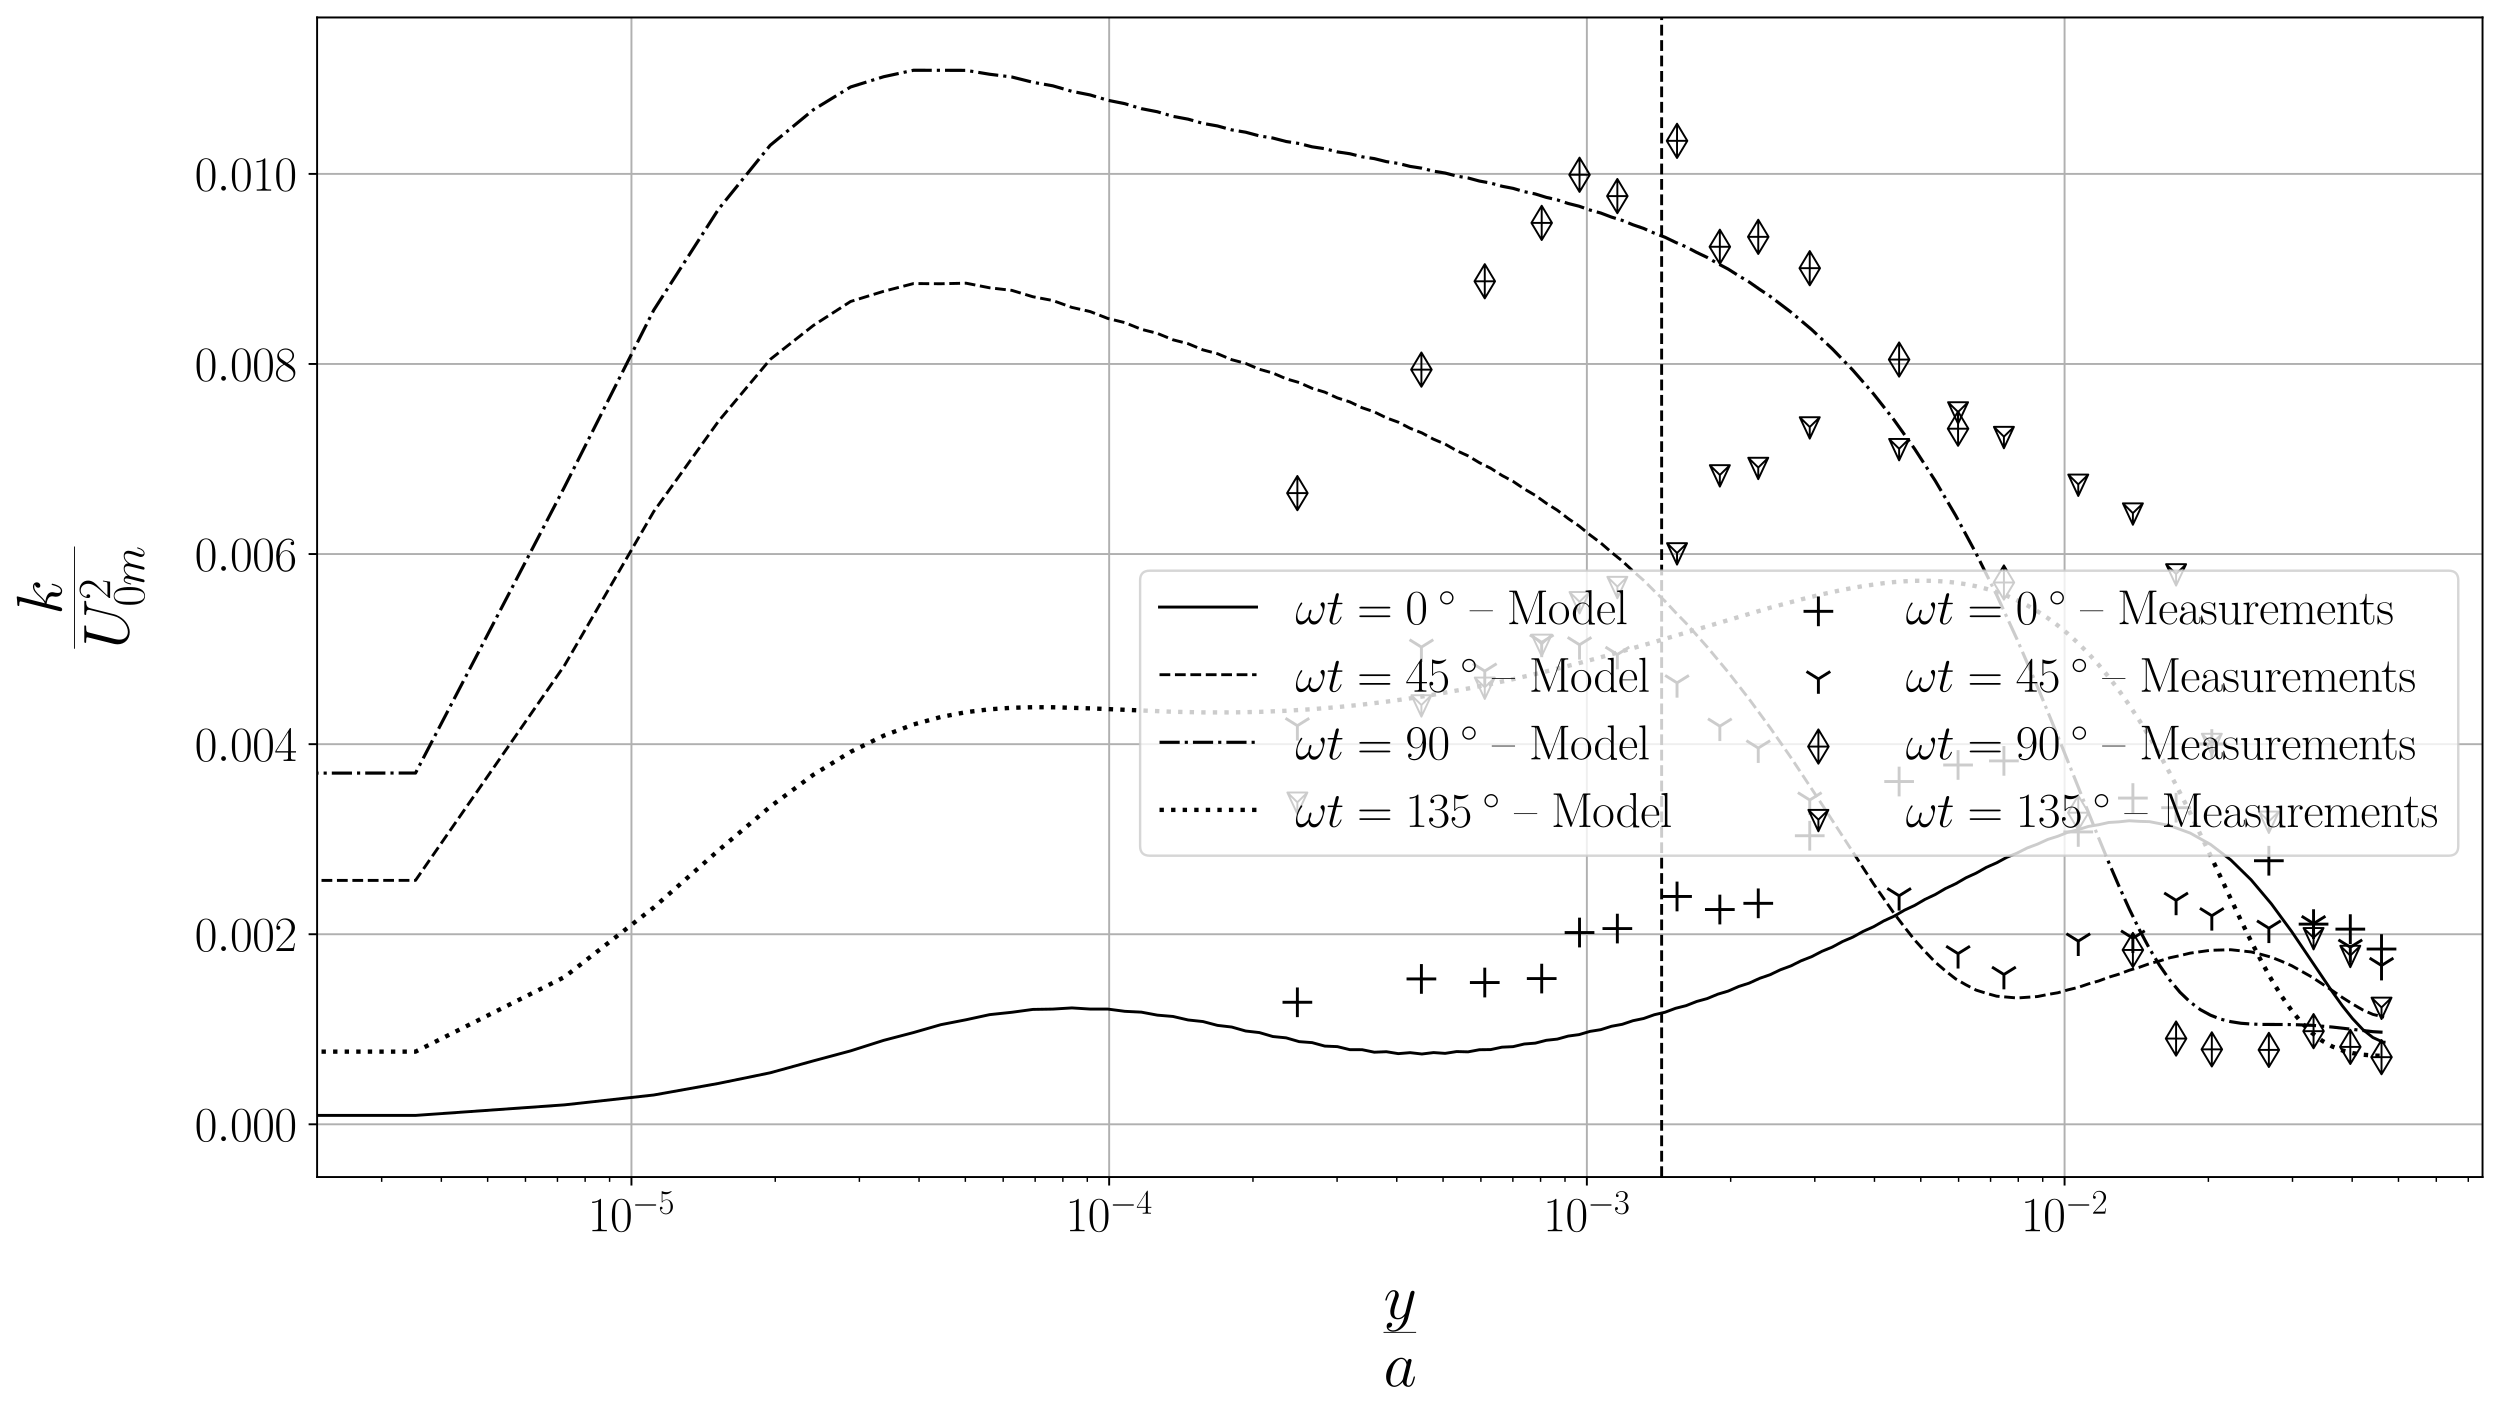<?xml version="1.0" encoding="utf-8" standalone="no"?>
<!DOCTYPE svg PUBLIC "-//W3C//DTD SVG 1.1//EN"
  "http://www.w3.org/Graphics/SVG/1.1/DTD/svg11.dtd">
<svg xmlns:xlink="http://www.w3.org/1999/xlink" width="1030.738pt" height="578.748pt" viewBox="0 0 1030.738 578.748" xmlns="http://www.w3.org/2000/svg" version="1.1">
 <defs>
  <style type="text/css">*{stroke-linejoin: round; stroke-linecap: butt}</style>
 </defs>
 <g id="figure_1">
  <g id="patch_1">
   <path d="M 0 578.748 
L 1030.738 578.748 
L 1030.738 0 
L 0 0 
z
" style="fill: #ffffff"/>
  </g>
  <g id="axes_1">
   <g id="patch_2">
    <path d="M 130.738 485.28 
L 1023.538 485.28 
L 1023.538 7.2 
L 130.738 7.2 
z
" style="fill: #ffffff"/>
   </g>
   <g id="matplotlib.axis_1">
    <g id="xtick_1">
     <g id="line2d_1">
      <path d="M 260.341 485.28 
L 260.341 7.2 
" clip-path="url(#pfbca6d7757)" style="fill: none; stroke: #b0b0b0; stroke-width: 0.8; stroke-linecap: square"/>
     </g>
     <g id="line2d_2">
      <defs>
       <path id="mf403518154" d="M 0 0 
L 0 3.5 
" style="stroke: #000000; stroke-width: 0.8"/>
      </defs>
      <g>
       <use xlink:href="#mf403518154" x="260.341" y="485.28" style="stroke: #000000; stroke-width: 0.8"/>
      </g>
     </g>
     <g id="text_1">
      <!-- $\mathdefault{10^{-5}}$ -->
      <g transform="translate(242.365 507.617) scale(0.2 -0.2)">
       <defs>
        <path id="CMR17-31" d="M 1702 4058 
C 1702 4192 1696 4192 1606 4192 
C 1357 3916 979 3827 621 3827 
C 602 3827 570 3827 563 3808 
C 557 3795 557 3782 557 3648 
C 755 3648 1088 3686 1344 3839 
L 1344 461 
C 1344 236 1331 160 781 160 
L 589 160 
L 589 0 
C 896 0 1216 0 1523 0 
C 1830 0 2150 0 2458 0 
L 2458 160 
L 2266 160 
C 1715 160 1702 230 1702 458 
L 1702 4058 
z
" transform="scale(0.016)"/>
        <path id="CMR17-30" d="M 2688 2025 
C 2688 2416 2682 3080 2413 3591 
C 2176 4039 1798 4198 1466 4198 
C 1158 4198 768 4058 525 3597 
C 269 3118 243 2524 243 2025 
C 243 1661 250 1106 448 619 
C 723 -39 1216 -128 1466 -128 
C 1760 -128 2208 -7 2470 600 
C 2662 1042 2688 1559 2688 2025 
z
M 1466 -26 
C 1056 -26 813 325 723 812 
C 653 1188 653 1738 653 2096 
C 653 2588 653 2997 736 3387 
C 858 3929 1216 4096 1466 4096 
C 1728 4096 2067 3923 2189 3400 
C 2272 3036 2278 2607 2278 2096 
C 2278 1680 2278 1169 2202 792 
C 2067 95 1690 -26 1466 -26 
z
" transform="scale(0.016)"/>
        <path id="CMSY10-0" d="M 4218 1472 
C 4326 1472 4442 1472 4442 1600 
C 4442 1728 4326 1728 4218 1728 
L 755 1728 
C 646 1728 531 1728 531 1600 
C 531 1472 646 1472 755 1472 
L 4218 1472 
z
" transform="scale(0.016)"/>
        <path id="CMR17-35" d="M 730 3692 
C 794 3666 1056 3584 1325 3584 
C 1920 3584 2246 3911 2432 4100 
C 2432 4157 2432 4192 2394 4192 
C 2387 4192 2374 4192 2323 4163 
C 2099 4058 1837 3973 1517 3973 
C 1325 3973 1037 3999 723 4139 
C 653 4171 640 4171 634 4171 
C 602 4171 595 4164 595 4037 
L 595 2203 
C 595 2089 595 2057 659 2057 
C 691 2057 704 2070 736 2114 
C 941 2401 1222 2522 1542 2522 
C 1766 2522 2246 2382 2246 1289 
C 2246 1085 2246 715 2054 421 
C 1894 159 1645 25 1370 25 
C 947 25 518 320 403 814 
C 429 807 480 795 506 795 
C 589 795 749 840 749 1038 
C 749 1210 627 1280 506 1280 
C 358 1280 262 1190 262 1011 
C 262 454 704 -128 1382 -128 
C 2042 -128 2669 440 2669 1264 
C 2669 2030 2170 2624 1549 2624 
C 1222 2624 947 2503 730 2274 
L 730 3692 
z
" transform="scale(0.016)"/>
       </defs>
       <use xlink:href="#CMR17-31" transform="scale(0.996)"/>
       <use xlink:href="#CMR17-30" transform="translate(45.69 0) scale(0.996)"/>
       <use xlink:href="#CMSY10-0" transform="translate(91.381 36.154) scale(0.697)"/>
       <use xlink:href="#CMR17-35" transform="translate(145.622 36.154) scale(0.697)"/>
      </g>
     </g>
    </g>
    <g id="xtick_2">
     <g id="line2d_3">
      <path d="M 457.299 485.28 
L 457.299 7.2 
" clip-path="url(#pfbca6d7757)" style="fill: none; stroke: #b0b0b0; stroke-width: 0.8; stroke-linecap: square"/>
     </g>
     <g id="line2d_4">
      <g>
       <use xlink:href="#mf403518154" x="457.299" y="485.28" style="stroke: #000000; stroke-width: 0.8"/>
      </g>
     </g>
     <g id="text_2">
      <!-- $\mathdefault{10^{-4}}$ -->
      <g transform="translate(439.322 507.617) scale(0.2 -0.2)">
       <defs>
        <path id="CMR17-34" d="M 2150 4122 
C 2150 4256 2144 4256 2029 4256 
L 128 1254 
L 128 1088 
L 1779 1088 
L 1779 457 
C 1779 224 1766 160 1318 160 
L 1197 160 
L 1197 0 
C 1402 0 1747 0 1965 0 
C 2182 0 2528 0 2733 0 
L 2733 160 
L 2611 160 
C 2163 160 2150 224 2150 457 
L 2150 1088 
L 2803 1088 
L 2803 1254 
L 2150 1254 
L 2150 4122 
z
M 1798 3703 
L 1798 1254 
L 256 1254 
L 1798 3703 
z
" transform="scale(0.016)"/>
       </defs>
       <use xlink:href="#CMR17-31" transform="scale(0.996)"/>
       <use xlink:href="#CMR17-30" transform="translate(45.69 0) scale(0.996)"/>
       <use xlink:href="#CMSY10-0" transform="translate(91.381 36.154) scale(0.697)"/>
       <use xlink:href="#CMR17-34" transform="translate(145.622 36.154) scale(0.697)"/>
      </g>
     </g>
    </g>
    <g id="xtick_3">
     <g id="line2d_5">
      <path d="M 654.256 485.28 
L 654.256 7.2 
" clip-path="url(#pfbca6d7757)" style="fill: none; stroke: #b0b0b0; stroke-width: 0.8; stroke-linecap: square"/>
     </g>
     <g id="line2d_6">
      <g>
       <use xlink:href="#mf403518154" x="654.256" y="485.28" style="stroke: #000000; stroke-width: 0.8"/>
      </g>
     </g>
     <g id="text_3">
      <!-- $\mathdefault{10^{-3}}$ -->
      <g transform="translate(636.28 507.617) scale(0.2 -0.2)">
       <defs>
        <path id="CMR17-33" d="M 1414 2157 
C 1984 2157 2234 1662 2234 1090 
C 2234 320 1824 25 1453 25 
C 1114 25 563 194 390 693 
C 422 680 454 680 486 680 
C 640 680 755 782 755 948 
C 755 1133 614 1216 486 1216 
C 378 1216 211 1165 211 926 
C 211 335 787 -128 1466 -128 
C 2176 -128 2720 430 2720 1085 
C 2720 1707 2208 2157 1600 2227 
C 2086 2328 2554 2756 2554 3329 
C 2554 3820 2048 4179 1472 4179 
C 890 4179 378 3829 378 3329 
C 378 3110 544 3072 627 3072 
C 762 3072 877 3155 877 3321 
C 877 3486 762 3569 627 3569 
C 602 3569 570 3569 544 3557 
C 730 3959 1235 4032 1459 4032 
C 1683 4032 2106 3925 2106 3320 
C 2106 3143 2080 2828 1862 2550 
C 1670 2304 1453 2304 1242 2284 
C 1210 2284 1062 2269 1037 2269 
C 992 2263 966 2257 966 2208 
C 966 2163 973 2157 1101 2157 
L 1414 2157 
z
" transform="scale(0.016)"/>
       </defs>
       <use xlink:href="#CMR17-31" transform="scale(0.996)"/>
       <use xlink:href="#CMR17-30" transform="translate(45.69 0) scale(0.996)"/>
       <use xlink:href="#CMSY10-0" transform="translate(91.381 36.154) scale(0.697)"/>
       <use xlink:href="#CMR17-33" transform="translate(145.622 36.154) scale(0.697)"/>
      </g>
     </g>
    </g>
    <g id="xtick_4">
     <g id="line2d_7">
      <path d="M 851.214 485.28 
L 851.214 7.2 
" clip-path="url(#pfbca6d7757)" style="fill: none; stroke: #b0b0b0; stroke-width: 0.8; stroke-linecap: square"/>
     </g>
     <g id="line2d_8">
      <g>
       <use xlink:href="#mf403518154" x="851.214" y="485.28" style="stroke: #000000; stroke-width: 0.8"/>
      </g>
     </g>
     <g id="text_4">
      <!-- $\mathdefault{10^{-2}}$ -->
      <g transform="translate(833.237 507.617) scale(0.2 -0.2)">
       <defs>
        <path id="CMR17-32" d="M 2669 989 
L 2554 989 
C 2490 536 2438 459 2413 420 
C 2381 369 1920 369 1830 369 
L 602 369 
C 832 619 1280 1072 1824 1597 
C 2214 1967 2669 2402 2669 3035 
C 2669 3790 2067 4224 1395 4224 
C 691 4224 262 3604 262 3030 
C 262 2780 448 2748 525 2748 
C 589 2748 781 2787 781 3010 
C 781 3207 614 3264 525 3264 
C 486 3264 448 3258 422 3245 
C 544 3790 915 4058 1306 4058 
C 1862 4058 2227 3617 2227 3035 
C 2227 2479 1901 2000 1536 1584 
L 262 146 
L 262 0 
L 2515 0 
L 2669 989 
z
" transform="scale(0.016)"/>
       </defs>
       <use xlink:href="#CMR17-31" transform="scale(0.996)"/>
       <use xlink:href="#CMR17-30" transform="translate(45.69 0) scale(0.996)"/>
       <use xlink:href="#CMSY10-0" transform="translate(91.381 36.154) scale(0.697)"/>
       <use xlink:href="#CMR17-32" transform="translate(145.622 36.154) scale(0.697)"/>
      </g>
     </g>
    </g>
    <g id="xtick_5">
     <g id="line2d_9">
      <defs>
       <path id="m2adda84f31" d="M 0 0 
L 0 2 
" style="stroke: #000000; stroke-width: 0.6"/>
      </defs>
      <g>
       <use xlink:href="#m2adda84f31" x="157.356" y="485.28" style="stroke: #000000; stroke-width: 0.6"/>
      </g>
     </g>
    </g>
    <g id="xtick_6">
     <g id="line2d_10">
      <g>
       <use xlink:href="#m2adda84f31" x="181.964" y="485.28" style="stroke: #000000; stroke-width: 0.6"/>
      </g>
     </g>
    </g>
    <g id="xtick_7">
     <g id="line2d_11">
      <g>
       <use xlink:href="#m2adda84f31" x="201.051" y="485.28" style="stroke: #000000; stroke-width: 0.6"/>
      </g>
     </g>
    </g>
    <g id="xtick_8">
     <g id="line2d_12">
      <g>
       <use xlink:href="#m2adda84f31" x="216.646" y="485.28" style="stroke: #000000; stroke-width: 0.6"/>
      </g>
     </g>
    </g>
    <g id="xtick_9">
     <g id="line2d_13">
      <g>
       <use xlink:href="#m2adda84f31" x="229.832" y="485.28" style="stroke: #000000; stroke-width: 0.6"/>
      </g>
     </g>
    </g>
    <g id="xtick_10">
     <g id="line2d_14">
      <g>
       <use xlink:href="#m2adda84f31" x="241.254" y="485.28" style="stroke: #000000; stroke-width: 0.6"/>
      </g>
     </g>
    </g>
    <g id="xtick_11">
     <g id="line2d_15">
      <g>
       <use xlink:href="#m2adda84f31" x="251.329" y="485.28" style="stroke: #000000; stroke-width: 0.6"/>
      </g>
     </g>
    </g>
    <g id="xtick_12">
     <g id="line2d_16">
      <g>
       <use xlink:href="#m2adda84f31" x="319.631" y="485.28" style="stroke: #000000; stroke-width: 0.6"/>
      </g>
     </g>
    </g>
    <g id="xtick_13">
     <g id="line2d_17">
      <g>
       <use xlink:href="#m2adda84f31" x="354.314" y="485.28" style="stroke: #000000; stroke-width: 0.6"/>
      </g>
     </g>
    </g>
    <g id="xtick_14">
     <g id="line2d_18">
      <g>
       <use xlink:href="#m2adda84f31" x="378.921" y="485.28" style="stroke: #000000; stroke-width: 0.6"/>
      </g>
     </g>
    </g>
    <g id="xtick_15">
     <g id="line2d_19">
      <g>
       <use xlink:href="#m2adda84f31" x="398.009" y="485.28" style="stroke: #000000; stroke-width: 0.6"/>
      </g>
     </g>
    </g>
    <g id="xtick_16">
     <g id="line2d_20">
      <g>
       <use xlink:href="#m2adda84f31" x="413.604" y="485.28" style="stroke: #000000; stroke-width: 0.6"/>
      </g>
     </g>
    </g>
    <g id="xtick_17">
     <g id="line2d_21">
      <g>
       <use xlink:href="#m2adda84f31" x="426.79" y="485.28" style="stroke: #000000; stroke-width: 0.6"/>
      </g>
     </g>
    </g>
    <g id="xtick_18">
     <g id="line2d_22">
      <g>
       <use xlink:href="#m2adda84f31" x="438.212" y="485.28" style="stroke: #000000; stroke-width: 0.6"/>
      </g>
     </g>
    </g>
    <g id="xtick_19">
     <g id="line2d_23">
      <g>
       <use xlink:href="#m2adda84f31" x="448.286" y="485.28" style="stroke: #000000; stroke-width: 0.6"/>
      </g>
     </g>
    </g>
    <g id="xtick_20">
     <g id="line2d_24">
      <g>
       <use xlink:href="#m2adda84f31" x="516.589" y="485.28" style="stroke: #000000; stroke-width: 0.6"/>
      </g>
     </g>
    </g>
    <g id="xtick_21">
     <g id="line2d_25">
      <g>
       <use xlink:href="#m2adda84f31" x="551.271" y="485.28" style="stroke: #000000; stroke-width: 0.6"/>
      </g>
     </g>
    </g>
    <g id="xtick_22">
     <g id="line2d_26">
      <g>
       <use xlink:href="#m2adda84f31" x="575.879" y="485.28" style="stroke: #000000; stroke-width: 0.6"/>
      </g>
     </g>
    </g>
    <g id="xtick_23">
     <g id="line2d_27">
      <g>
       <use xlink:href="#m2adda84f31" x="594.966" y="485.28" style="stroke: #000000; stroke-width: 0.6"/>
      </g>
     </g>
    </g>
    <g id="xtick_24">
     <g id="line2d_28">
      <g>
       <use xlink:href="#m2adda84f31" x="610.562" y="485.28" style="stroke: #000000; stroke-width: 0.6"/>
      </g>
     </g>
    </g>
    <g id="xtick_25">
     <g id="line2d_29">
      <g>
       <use xlink:href="#m2adda84f31" x="623.747" y="485.28" style="stroke: #000000; stroke-width: 0.6"/>
      </g>
     </g>
    </g>
    <g id="xtick_26">
     <g id="line2d_30">
      <g>
       <use xlink:href="#m2adda84f31" x="635.169" y="485.28" style="stroke: #000000; stroke-width: 0.6"/>
      </g>
     </g>
    </g>
    <g id="xtick_27">
     <g id="line2d_31">
      <g>
       <use xlink:href="#m2adda84f31" x="645.244" y="485.28" style="stroke: #000000; stroke-width: 0.6"/>
      </g>
     </g>
    </g>
    <g id="xtick_28">
     <g id="line2d_32">
      <g>
       <use xlink:href="#m2adda84f31" x="713.546" y="485.28" style="stroke: #000000; stroke-width: 0.6"/>
      </g>
     </g>
    </g>
    <g id="xtick_29">
     <g id="line2d_33">
      <g>
       <use xlink:href="#m2adda84f31" x="748.229" y="485.28" style="stroke: #000000; stroke-width: 0.6"/>
      </g>
     </g>
    </g>
    <g id="xtick_30">
     <g id="line2d_34">
      <g>
       <use xlink:href="#m2adda84f31" x="772.837" y="485.28" style="stroke: #000000; stroke-width: 0.6"/>
      </g>
     </g>
    </g>
    <g id="xtick_31">
     <g id="line2d_35">
      <g>
       <use xlink:href="#m2adda84f31" x="791.924" y="485.28" style="stroke: #000000; stroke-width: 0.6"/>
      </g>
     </g>
    </g>
    <g id="xtick_32">
     <g id="line2d_36">
      <g>
       <use xlink:href="#m2adda84f31" x="807.519" y="485.28" style="stroke: #000000; stroke-width: 0.6"/>
      </g>
     </g>
    </g>
    <g id="xtick_33">
     <g id="line2d_37">
      <g>
       <use xlink:href="#m2adda84f31" x="820.705" y="485.28" style="stroke: #000000; stroke-width: 0.6"/>
      </g>
     </g>
    </g>
    <g id="xtick_34">
     <g id="line2d_38">
      <g>
       <use xlink:href="#m2adda84f31" x="832.127" y="485.28" style="stroke: #000000; stroke-width: 0.6"/>
      </g>
     </g>
    </g>
    <g id="xtick_35">
     <g id="line2d_39">
      <g>
       <use xlink:href="#m2adda84f31" x="842.202" y="485.28" style="stroke: #000000; stroke-width: 0.6"/>
      </g>
     </g>
    </g>
    <g id="xtick_36">
     <g id="line2d_40">
      <g>
       <use xlink:href="#m2adda84f31" x="910.504" y="485.28" style="stroke: #000000; stroke-width: 0.6"/>
      </g>
     </g>
    </g>
    <g id="xtick_37">
     <g id="line2d_41">
      <g>
       <use xlink:href="#m2adda84f31" x="945.187" y="485.28" style="stroke: #000000; stroke-width: 0.6"/>
      </g>
     </g>
    </g>
    <g id="xtick_38">
     <g id="line2d_42">
      <g>
       <use xlink:href="#m2adda84f31" x="969.794" y="485.28" style="stroke: #000000; stroke-width: 0.6"/>
      </g>
     </g>
    </g>
    <g id="xtick_39">
     <g id="line2d_43">
      <g>
       <use xlink:href="#m2adda84f31" x="988.881" y="485.28" style="stroke: #000000; stroke-width: 0.6"/>
      </g>
     </g>
    </g>
    <g id="xtick_40">
     <g id="line2d_44">
      <g>
       <use xlink:href="#m2adda84f31" x="1004.477" y="485.28" style="stroke: #000000; stroke-width: 0.6"/>
      </g>
     </g>
    </g>
    <g id="xtick_41">
     <g id="line2d_45">
      <g>
       <use xlink:href="#m2adda84f31" x="1017.662" y="485.28" style="stroke: #000000; stroke-width: 0.6"/>
      </g>
     </g>
    </g>
    <g id="text_5">
     <!-- $\frac{y}{a}$ -->
     <g transform="translate(570.417 558.665) scale(0.375 -0.375)">
      <defs>
       <path id="CMMI12-79" d="M 1683 -700 
C 1510 -939 1261 -1152 947 -1152 
C 870 -1152 563 -1152 467 -889 
C 486 -895 518 -895 531 -895 
C 723 -895 851 -729 851 -582 
C 851 -435 730 -384 634 -384 
C 531 -384 307 -458 307 -759 
C 307 -1071 582 -1286 947 -1286 
C 1587 -1286 2234 -700 2413 6 
L 3040 2485 
C 3046 2517 3059 2556 3059 2594 
C 3059 2689 2982 2753 2886 2753 
C 2829 2753 2694 2727 2643 2535 
L 2170 658 
C 2138 543 2138 530 2086 460 
C 1958 281 1747 64 1440 64 
C 1082 64 1050 415 1050 588 
C 1050 952 1222 1443 1395 1903 
C 1466 2088 1504 2178 1504 2305 
C 1504 2574 1312 2816 998 2816 
C 410 2816 173 1890 173 1839 
C 173 1814 198 1782 243 1782 
C 301 1782 307 1807 333 1897 
C 486 2433 730 2689 979 2689 
C 1037 2689 1146 2689 1146 2478 
C 1146 2312 1075 2127 979 1884 
C 666 1047 666 837 666 683 
C 666 77 1101 -64 1421 -64 
C 1606 -64 1837 -6 2061 230 
L 2067 224 
C 1971 -147 1907 -392 1683 -700 
z
" transform="scale(0.016)"/>
       <path id="CMMI12-61" d="M 1926 760 
C 1894 651 1894 639 1805 517 
C 1664 338 1382 64 1082 64 
C 819 64 672 300 672 677 
C 672 1028 870 1743 992 2012 
C 1210 2459 1510 2689 1760 2689 
C 2182 2689 2266 2165 2266 2114 
C 2266 2108 2246 2024 2240 2012 
L 1926 760 
z
M 2336 2395 
C 2266 2561 2093 2816 1760 2816 
C 1037 2816 256 1884 256 939 
C 256 307 627 -64 1062 -64 
C 1414 -64 1715 211 1894 422 
C 1958 45 2259 -64 2451 -64 
C 2643 -64 2797 51 2912 281 
C 3014 498 3104 888 3104 913 
C 3104 945 3078 971 3040 971 
C 2982 971 2976 939 2950 843 
C 2854 466 2733 64 2470 64 
C 2285 64 2272 230 2272 358 
C 2272 505 2291 575 2349 824 
C 2394 984 2426 1124 2477 1309 
C 2714 2267 2771 2497 2771 2535 
C 2771 2625 2701 2695 2605 2695 
C 2400 2695 2349 2472 2336 2395 
z
" transform="scale(0.016)"/>
      </defs>
      <use xlink:href="#CMMI12-79" transform="translate(0.024 39.954) scale(0.697)"/>
      <use xlink:href="#CMMI12-61" transform="translate(0 -34.355) scale(0.697)"/>
      <path d="M 0 24.411 
L 35.845 24.411 
L 35.845 25.402 
L 0 25.402 
L 0 24.411 
z
"/>
     </g>
    </g>
   </g>
   <g id="matplotlib.axis_2">
    <g id="ytick_1">
     <g id="line2d_46">
      <path d="M 130.738 463.549 
L 1023.538 463.549 
" clip-path="url(#pfbca6d7757)" style="fill: none; stroke: #b0b0b0; stroke-width: 0.8; stroke-linecap: square"/>
     </g>
     <g id="line2d_47">
      <defs>
       <path id="m126e0a28b0" d="M 0 0 
L -3.5 0 
" style="stroke: #000000; stroke-width: 0.8"/>
      </defs>
      <g>
       <use xlink:href="#m126e0a28b0" x="130.738" y="463.549" style="stroke: #000000; stroke-width: 0.8"/>
      </g>
     </g>
     <g id="text_6">
      <!-- $\mathdefault{0.000}$ -->
      <g transform="translate(80.266 470.468) scale(0.2 -0.2)">
       <defs>
        <path id="CMMI12-3a" d="M 1178 307 
C 1178 492 1024 619 870 619 
C 685 619 557 466 557 313 
C 557 128 710 0 864 0 
C 1050 0 1178 153 1178 307 
z
" transform="scale(0.016)"/>
       </defs>
       <use xlink:href="#CMR17-30" transform="scale(0.996)"/>
       <use xlink:href="#CMMI12-3a" transform="translate(45.69 0) scale(0.996)"/>
       <use xlink:href="#CMR17-30" transform="translate(72.788 0) scale(0.996)"/>
       <use xlink:href="#CMR17-30" transform="translate(118.478 0) scale(0.996)"/>
       <use xlink:href="#CMR17-30" transform="translate(164.169 0) scale(0.996)"/>
      </g>
     </g>
    </g>
    <g id="ytick_2">
     <g id="line2d_48">
      <path d="M 130.738 385.177 
L 1023.538 385.177 
" clip-path="url(#pfbca6d7757)" style="fill: none; stroke: #b0b0b0; stroke-width: 0.8; stroke-linecap: square"/>
     </g>
     <g id="line2d_49">
      <g>
       <use xlink:href="#m126e0a28b0" x="130.738" y="385.177" style="stroke: #000000; stroke-width: 0.8"/>
      </g>
     </g>
     <g id="text_7">
      <!-- $\mathdefault{0.002}$ -->
      <g transform="translate(80.266 392.095) scale(0.2 -0.2)">
       <use xlink:href="#CMR17-30" transform="scale(0.996)"/>
       <use xlink:href="#CMMI12-3a" transform="translate(45.69 0) scale(0.996)"/>
       <use xlink:href="#CMR17-30" transform="translate(72.788 0) scale(0.996)"/>
       <use xlink:href="#CMR17-30" transform="translate(118.478 0) scale(0.996)"/>
       <use xlink:href="#CMR17-32" transform="translate(164.169 0) scale(0.996)"/>
      </g>
     </g>
    </g>
    <g id="ytick_3">
     <g id="line2d_50">
      <path d="M 130.738 306.805 
L 1023.538 306.805 
" clip-path="url(#pfbca6d7757)" style="fill: none; stroke: #b0b0b0; stroke-width: 0.8; stroke-linecap: square"/>
     </g>
     <g id="line2d_51">
      <g>
       <use xlink:href="#m126e0a28b0" x="130.738" y="306.805" style="stroke: #000000; stroke-width: 0.8"/>
      </g>
     </g>
     <g id="text_8">
      <!-- $\mathdefault{0.004}$ -->
      <g transform="translate(80.266 313.723) scale(0.2 -0.2)">
       <use xlink:href="#CMR17-30" transform="scale(0.996)"/>
       <use xlink:href="#CMMI12-3a" transform="translate(45.69 0) scale(0.996)"/>
       <use xlink:href="#CMR17-30" transform="translate(72.788 0) scale(0.996)"/>
       <use xlink:href="#CMR17-30" transform="translate(118.478 0) scale(0.996)"/>
       <use xlink:href="#CMR17-34" transform="translate(164.169 0) scale(0.996)"/>
      </g>
     </g>
    </g>
    <g id="ytick_4">
     <g id="line2d_52">
      <path d="M 130.738 228.433 
L 1023.538 228.433 
" clip-path="url(#pfbca6d7757)" style="fill: none; stroke: #b0b0b0; stroke-width: 0.8; stroke-linecap: square"/>
     </g>
     <g id="line2d_53">
      <g>
       <use xlink:href="#m126e0a28b0" x="130.738" y="228.433" style="stroke: #000000; stroke-width: 0.8"/>
      </g>
     </g>
     <g id="text_9">
      <!-- $\mathdefault{0.006}$ -->
      <g transform="translate(80.266 235.351) scale(0.2 -0.2)">
       <defs>
        <path id="CMR17-36" d="M 678 2176 
C 678 3690 1395 4032 1811 4032 
C 1946 4032 2272 4009 2400 3776 
C 2298 3776 2106 3776 2106 3553 
C 2106 3381 2246 3323 2336 3323 
C 2394 3323 2566 3348 2566 3560 
C 2566 3954 2246 4179 1805 4179 
C 1043 4179 243 3390 243 1984 
C 243 253 966 -128 1478 -128 
C 2099 -128 2688 427 2688 1283 
C 2688 2081 2170 2662 1517 2662 
C 1126 2662 838 2407 678 1960 
L 678 2176 
z
M 1478 25 
C 691 25 691 1200 691 1436 
C 691 1896 909 2560 1504 2560 
C 1613 2560 1926 2560 2138 2120 
C 2253 1870 2253 1609 2253 1289 
C 2253 944 2253 690 2118 434 
C 1978 171 1773 25 1478 25 
z
" transform="scale(0.016)"/>
       </defs>
       <use xlink:href="#CMR17-30" transform="scale(0.996)"/>
       <use xlink:href="#CMMI12-3a" transform="translate(45.69 0) scale(0.996)"/>
       <use xlink:href="#CMR17-30" transform="translate(72.788 0) scale(0.996)"/>
       <use xlink:href="#CMR17-30" transform="translate(118.478 0) scale(0.996)"/>
       <use xlink:href="#CMR17-36" transform="translate(164.169 0) scale(0.996)"/>
      </g>
     </g>
    </g>
    <g id="ytick_5">
     <g id="line2d_54">
      <path d="M 130.738 150.06 
L 1023.538 150.06 
" clip-path="url(#pfbca6d7757)" style="fill: none; stroke: #b0b0b0; stroke-width: 0.8; stroke-linecap: square"/>
     </g>
     <g id="line2d_55">
      <g>
       <use xlink:href="#m126e0a28b0" x="130.738" y="150.06" style="stroke: #000000; stroke-width: 0.8"/>
      </g>
     </g>
     <g id="text_10">
      <!-- $\mathdefault{0.008}$ -->
      <g transform="translate(80.266 156.979) scale(0.2 -0.2)">
       <defs>
        <path id="CMR17-38" d="M 1741 2264 
C 2144 2467 2554 2773 2554 3263 
C 2554 3841 1990 4179 1472 4179 
C 890 4179 378 3759 378 3180 
C 378 3021 416 2747 666 2505 
C 730 2442 998 2251 1171 2130 
C 883 1983 211 1634 211 934 
C 211 279 838 -128 1459 -128 
C 2144 -128 2720 362 2720 1010 
C 2720 1590 2330 1857 2074 2029 
L 1741 2264 
z
M 902 2822 
C 851 2854 595 3051 595 3351 
C 595 3739 998 4032 1459 4032 
C 1965 4032 2336 3676 2336 3262 
C 2336 2669 1670 2331 1638 2331 
C 1632 2331 1626 2331 1574 2370 
L 902 2822 
z
M 2080 1519 
C 2176 1449 2483 1240 2483 851 
C 2483 381 2010 25 1472 25 
C 890 25 448 438 448 940 
C 448 1443 838 1862 1280 2060 
L 2080 1519 
z
" transform="scale(0.016)"/>
       </defs>
       <use xlink:href="#CMR17-30" transform="scale(0.996)"/>
       <use xlink:href="#CMMI12-3a" transform="translate(45.69 0) scale(0.996)"/>
       <use xlink:href="#CMR17-30" transform="translate(72.788 0) scale(0.996)"/>
       <use xlink:href="#CMR17-30" transform="translate(118.478 0) scale(0.996)"/>
       <use xlink:href="#CMR17-38" transform="translate(164.169 0) scale(0.996)"/>
      </g>
     </g>
    </g>
    <g id="ytick_6">
     <g id="line2d_56">
      <path d="M 130.738 71.688 
L 1023.538 71.688 
" clip-path="url(#pfbca6d7757)" style="fill: none; stroke: #b0b0b0; stroke-width: 0.8; stroke-linecap: square"/>
     </g>
     <g id="line2d_57">
      <g>
       <use xlink:href="#m126e0a28b0" x="130.738" y="71.688" style="stroke: #000000; stroke-width: 0.8"/>
      </g>
     </g>
     <g id="text_11">
      <!-- $\mathdefault{0.010}$ -->
      <g transform="translate(80.266 78.607) scale(0.2 -0.2)">
       <use xlink:href="#CMR17-30" transform="scale(0.996)"/>
       <use xlink:href="#CMMI12-3a" transform="translate(45.69 0) scale(0.996)"/>
       <use xlink:href="#CMR17-30" transform="translate(72.788 0) scale(0.996)"/>
       <use xlink:href="#CMR17-31" transform="translate(118.478 0) scale(0.996)"/>
       <use xlink:href="#CMR17-30" transform="translate(164.169 0) scale(0.996)"/>
      </g>
     </g>
    </g>
    <g id="text_12">
     <!-- $\frac{k}{U_{0m}^2}$ -->
     <g transform="translate(40.071 267.468) rotate(-90) scale(0.375 -0.375)">
      <defs>
       <path id="CMMI12-6b" d="M 1798 4257 
C 1805 4283 1818 4321 1818 4352 
C 1818 4416 1754 4416 1741 4416 
C 1734 4416 1504 4393 1389 4377 
C 1280 4377 1184 4358 1069 4358 
C 915 4345 870 4339 870 4224 
C 870 4160 934 4160 998 4160 
C 1325 4160 1325 4103 1325 4040 
C 1325 4015 1325 4002 1293 3888 
L 378 248 
C 352 152 352 140 352 101 
C 352 -38 461 -64 525 -64 
C 704 -64 742 77 794 275 
L 1094 1469 
C 1555 1418 1830 1226 1830 920 
C 1830 881 1830 856 1811 760 
C 1786 664 1786 588 1786 556 
C 1786 185 2029 -64 2355 -64 
C 2650 -64 2803 204 2854 294 
C 2989 530 3072 888 3072 913 
C 3072 945 3046 971 3008 971 
C 2950 971 2944 945 2918 843 
C 2829 511 2694 64 2368 64 
C 2240 64 2157 128 2157 370 
C 2157 492 2182 632 2208 728 
C 2234 843 2234 849 2234 926 
C 2234 1303 1894 1514 1306 1590 
C 1536 1731 1766 1980 1856 2076 
C 2221 2484 2470 2689 2765 2689 
C 2912 2689 2950 2650 2995 2612 
C 2758 2586 2669 2420 2669 2293 
C 2669 2139 2790 2088 2880 2088 
C 3053 2088 3206 2235 3206 2440 
C 3206 2625 3059 2816 2771 2816 
C 2419 2816 2131 2567 1677 2056 
C 1613 1980 1376 1737 1139 1648 
L 1798 4257 
z
" transform="scale(0.016)"/>
       <path id="CMMI12-55" d="M 3238 1474 
C 3014 581 2272 57 1670 57 
C 1210 57 896 363 896 891 
C 896 916 896 1107 966 1387 
L 1594 3887 
C 1651 4103 1664 4167 2118 4167 
C 2234 4167 2298 4167 2298 4282 
C 2298 4352 2240 4352 2202 4352 
C 2086 4352 1952 4352 1830 4352 
L 1075 4352 
C 954 4352 819 4352 698 4352 
C 653 4352 576 4352 576 4231 
C 576 4167 621 4167 742 4167 
C 1126 4167 1126 4116 1126 4046 
C 1126 4008 1082 3824 1050 3715 
L 493 1488 
C 474 1418 435 1246 435 1075 
C 435 374 941 -128 1638 -128 
C 2285 -128 3002 384 3328 1197 
C 3373 1305 3430 1530 3469 1702 
C 3533 1933 3667 2496 3712 2662 
L 3955 3623 
C 4038 3956 4090 4167 4653 4167 
C 4704 4173 4730 4224 4730 4282 
C 4730 4352 4672 4352 4646 4352 
C 4557 4352 4442 4352 4352 4352 
L 4051 4352 
C 3654 4352 3450 4352 3443 4352 
C 3405 4352 3328 4352 3328 4231 
C 3328 4167 3379 4167 3424 4167 
C 3808 4167 3834 4020 3834 3905 
C 3834 3848 3834 3828 3808 3739 
L 3238 1474 
z
" transform="scale(0.016)"/>
       <path id="CMMI12-6d" d="M 1318 1871 
C 1331 1910 1491 2229 1728 2433 
C 1894 2586 2112 2689 2362 2689 
C 2618 2689 2707 2497 2707 2242 
C 2707 2203 2707 2076 2630 1775 
L 2470 1118 
C 2419 926 2298 453 2285 383 
C 2259 287 2221 121 2221 96 
C 2221 6 2291 -64 2387 -64 
C 2579 -64 2611 83 2669 313 
L 3053 1839 
C 3066 1890 3398 2689 4102 2689 
C 4358 2689 4448 2497 4448 2242 
C 4448 1884 4198 1188 4058 805 
C 4000 651 3968 568 3968 453 
C 3968 166 4166 -64 4474 -64 
C 5069 -64 5293 875 5293 913 
C 5293 945 5267 971 5229 971 
C 5171 971 5165 952 5133 843 
C 4986 332 4749 64 4493 64 
C 4429 64 4326 64 4326 269 
C 4326 436 4403 640 4429 710 
C 4544 1018 4832 1773 4832 2145 
C 4832 2528 4608 2816 4122 2816 
C 3693 2816 3347 2574 3091 2197 
C 3072 2542 2861 2816 2381 2816 
C 1811 2816 1510 2415 1395 2255 
C 1376 2618 1114 2816 832 2816 
C 646 2816 499 2727 378 2484 
C 262 2254 173 1865 173 1839 
C 173 1814 198 1782 243 1782 
C 294 1782 301 1788 339 1935 
C 435 2312 557 2689 813 2689 
C 960 2689 1011 2586 1011 2395 
C 1011 2254 947 2005 902 1807 
L 723 1118 
C 698 996 627 709 595 594 
C 550 428 480 128 480 96 
C 480 6 550 -64 646 -64 
C 723 -64 813 -26 864 70 
C 877 102 934 326 966 453 
L 1107 1028 
L 1318 1871 
z
" transform="scale(0.016)"/>
      </defs>
      <use xlink:href="#CMMI12-6b" transform="translate(37.264 39.226) scale(0.697)"/>
      <use xlink:href="#CMMI12-55" transform="translate(0 -34.355) scale(0.697)"/>
      <use xlink:href="#CMR17-32" transform="translate(53.661 -14.209) scale(0.498)"/>
      <use xlink:href="#CMR17-30" transform="translate(46.376 -51.596) scale(0.498)"/>
      <use xlink:href="#CMMI12-6d" transform="translate(69.222 -51.596) scale(0.498)"/>
      <path d="M 0 24.411 
L 112.383 24.411 
L 112.383 25.402 
L 0 25.402 
L 0 24.411 
z
"/>
     </g>
    </g>
   </g>
   <g id="line2d_58">
    <path d="M -1 459.882 
L 171.32 459.879 
L 232.722 455.528 
L 269.534 451.463 
L 296.288 446.675 
L 317.538 442.311 
L 335.313 437.401 
L 350.695 433.271 
L 364.331 428.933 
L 376.636 425.715 
L 387.896 422.472 
L 398.313 420.436 
L 408.036 418.329 
L 417.18 417.357 
L 425.834 416.181 
L 434.066 416.041 
L 441.933 415.557 
L 449.483 416.034 
L 456.752 416.041 
L 463.773 416.964 
L 470.574 417.3 
L 477.176 418.538 
L 483.6 419.081 
L 489.863 420.53 
L 495.981 421.182 
L 501.965 422.761 
L 507.829 423.442 
L 513.581 425.079 
L 519.232 425.723 
L 524.789 427.353 
L 530.26 427.901 
L 535.651 429.462 
L 540.968 429.866 
L 546.216 431.299 
L 551.401 431.519 
L 556.527 432.771 
L 561.597 432.784 
L 566.617 433.817 
L 571.588 433.616 
L 576.514 434.411 
L 581.399 434.005 
L 586.244 434.559 
L 591.052 433.971 
L 595.826 434.298 
L 600.567 433.552 
L 605.278 433.674 
L 609.96 432.796 
L 614.615 432.736 
L 619.244 431.746 
L 623.85 431.526 
L 628.433 430.44 
L 632.994 430.079 
L 637.536 428.907 
L 642.058 428.42 
L 646.563 427.168 
L 651.051 426.565 
L 655.522 425.238 
L 659.979 424.527 
L 664.421 423.125 
L 668.849 422.312 
L 673.265 420.834 
L 677.668 419.923 
L 682.06 418.368 
L 686.441 417.359 
L 690.812 415.726 
L 695.173 414.621 
L 699.524 412.907 
L 703.867 411.707 
L 708.201 409.909 
L 712.528 408.613 
L 716.847 406.73 
L 721.158 405.339 
L 725.463 403.37 
L 729.762 401.885 
L 734.054 399.829 
L 738.341 398.252 
L 742.622 396.112 
L 746.897 394.446 
L 751.168 392.224 
L 755.434 390.474 
L 759.696 388.176 
L 763.953 386.351 
L 768.206 383.986 
L 772.455 382.095 
L 776.701 379.673 
L 780.943 377.731 
L 785.182 375.269 
L 789.417 373.291 
L 793.65 370.808 
L 797.88 368.817 
L 802.107 366.336 
L 806.331 364.359 
L 810.553 361.909 
L 814.773 359.975 
L 818.99 357.59 
L 823.206 355.736 
L 827.419 353.456 
L 831.63 351.725 
L 835.84 349.596 
L 840.048 348.035 
L 844.254 346.109 
L 848.459 344.773 
L 852.662 343.109 
L 856.863 342.06 
L 861.064 340.726 
L 865.263 340.033 
L 869.461 339.101 
L 873.657 338.839 
L 877.853 338.391 
L 882.047 338.643 
L 886.241 338.765 
L 894.625 340.401 
L 903.005 343.475 
L 911.383 348.152 
L 919.757 354.56 
L 928.129 362.759 
L 936.499 372.688 
L 944.867 384.099 
L 961.596 408.894 
L 965.777 414.746 
L 969.958 419.977 
L 974.139 424.429 
L 978.319 427.761 
L 982.499 429.656 
L 982.956 429.678 
L 982.956 429.678 
" clip-path="url(#pfbca6d7757)" style="fill: none; stroke: #000000; stroke-width: 1.2; stroke-linecap: square"/>
   </g>
   <g id="line2d_59">
    <path d="M -1 363.056 
L 171.32 362.968 
L 232.722 274.38 
L 269.534 210.904 
L 296.288 173.599 
L 317.538 148.197 
L 335.313 134.211 
L 350.695 124.303 
L 364.331 120.102 
L 376.636 116.913 
L 387.896 116.983 
L 398.313 116.762 
L 408.036 118.664 
L 417.18 119.721 
L 425.834 122.345 
L 434.066 123.905 
L 441.933 126.746 
L 449.483 128.46 
L 456.752 131.3 
L 463.773 133.02 
L 470.574 135.773 
L 477.176 137.445 
L 483.6 140.092 
L 489.863 141.708 
L 495.981 144.257 
L 501.965 145.828 
L 507.829 148.297 
L 513.581 149.841 
L 519.232 152.255 
L 524.789 153.793 
L 530.26 156.174 
L 535.651 157.726 
L 540.968 160.096 
L 546.216 161.682 
L 551.401 164.063 
L 556.527 165.701 
L 561.597 168.111 
L 566.617 169.818 
L 571.588 172.277 
L 576.514 174.069 
L 581.399 176.592 
L 586.244 178.486 
L 591.052 181.092 
L 595.826 183.103 
L 600.567 185.808 
L 605.278 187.953 
L 609.96 190.773 
L 614.615 193.068 
L 619.244 196.021 
L 623.85 198.483 
L 628.433 201.585 
L 632.994 204.232 
L 637.536 207.502 
L 642.058 210.351 
L 646.563 213.807 
L 651.051 216.877 
L 655.522 220.539 
L 659.979 223.85 
L 664.421 227.734 
L 668.849 231.306 
L 673.265 235.434 
L 677.668 239.286 
L 682.06 243.675 
L 686.441 247.828 
L 690.812 252.496 
L 695.173 256.967 
L 703.867 266.735 
L 712.528 277.153 
L 721.158 288.228 
L 729.762 299.947 
L 738.341 312.261 
L 751.168 331.646 
L 772.455 364.421 
L 780.943 376.638 
L 785.182 382.2 
L 789.417 387.571 
L 793.65 392.257 
L 797.88 396.688 
L 802.107 400.287 
L 806.331 403.611 
L 810.553 406.036 
L 814.773 408.227 
L 818.99 409.545 
L 823.206 410.721 
L 831.63 411.463 
L 840.048 410.87 
L 844.254 410.019 
L 848.459 409.311 
L 852.662 408.098 
L 856.863 407.09 
L 861.064 405.645 
L 865.263 404.455 
L 869.461 402.89 
L 873.657 401.624 
L 877.853 400.042 
L 882.047 398.801 
L 886.241 397.303 
L 890.433 396.187 
L 894.625 394.875 
L 898.815 393.987 
L 903.005 392.969 
L 911.383 391.799 
L 919.757 391.573 
L 928.129 392.48 
L 932.314 393.51 
L 936.499 394.661 
L 940.683 396.339 
L 944.867 398.164 
L 953.232 402.875 
L 961.596 408.407 
L 965.777 411.284 
L 969.958 413.966 
L 974.139 416.377 
L 978.319 418.231 
L 982.956 419.352 
L 982.956 419.352 
" clip-path="url(#pfbca6d7757)" style="fill: none; stroke-dasharray: 4.44,1.92; stroke-dashoffset: 0; stroke: #000000; stroke-width: 1.2"/>
   </g>
   <g id="line2d_60">
    <path d="M -1 318.846 
L 171.32 318.719 
L 232.722 200.809 
L 269.534 127.851 
L 296.288 86.174 
L 317.538 59.908 
L 335.313 45.272 
L 350.695 35.864 
L 364.331 31.631 
L 376.636 28.967 
L 398.313 29.006 
L 408.036 30.616 
L 417.18 31.745 
L 425.834 33.918 
L 434.066 35.38 
L 441.933 37.656 
L 449.483 39.148 
L 456.752 41.342 
L 463.773 42.747 
L 470.574 44.795 
L 477.176 46.078 
L 483.6 47.97 
L 489.863 49.13 
L 495.981 50.877 
L 501.965 51.928 
L 507.829 53.55 
L 513.581 54.509 
L 519.232 56.026 
L 524.789 56.911 
L 530.26 58.341 
L 535.651 59.169 
L 540.968 60.531 
L 546.216 61.317 
L 551.401 62.626 
L 556.527 63.383 
L 561.597 64.653 
L 566.617 65.395 
L 571.588 66.64 
L 576.514 67.377 
L 581.399 68.609 
L 586.244 69.353 
L 591.052 70.585 
L 595.826 71.347 
L 600.567 72.59 
L 605.278 73.382 
L 609.96 74.647 
L 614.615 75.48 
L 619.244 76.781 
L 623.85 77.667 
L 628.433 79.015 
L 632.994 79.967 
L 637.536 81.377 
L 642.058 82.408 
L 646.563 83.893 
L 651.051 85.018 
L 655.522 86.593 
L 659.979 87.827 
L 664.421 89.51 
L 668.849 90.869 
L 673.265 92.676 
L 677.668 94.18 
L 682.06 96.131 
L 686.441 97.798 
L 690.812 99.915 
L 695.173 101.767 
L 699.524 104.071 
L 703.867 106.133 
L 708.201 108.649 
L 712.528 110.946 
L 716.847 113.702 
L 721.158 116.261 
L 725.463 119.286 
L 729.762 122.139 
L 738.341 128.643 
L 746.897 135.845 
L 755.434 143.82 
L 763.953 152.648 
L 772.455 162.413 
L 780.943 173.203 
L 789.417 185.104 
L 797.88 198.202 
L 806.331 212.57 
L 814.773 228.26 
L 823.206 245.291 
L 831.63 263.628 
L 840.048 283.149 
L 848.459 303.611 
L 865.263 345.481 
L 869.461 355.656 
L 873.657 365.395 
L 877.853 374.684 
L 882.047 383.288 
L 886.241 391.146 
L 890.433 398.107 
L 894.625 404.108 
L 898.815 409.125 
L 903.005 413.144 
L 907.194 416.276 
L 911.383 418.558 
L 915.57 420.193 
L 919.757 421.228 
L 923.944 421.888 
L 928.129 422.198 
L 932.314 422.362 
L 944.867 422.42 
L 953.232 422.732 
L 961.596 423.449 
L 978.319 425.354 
L 982.956 425.614 
L 982.956 425.614 
" clip-path="url(#pfbca6d7757)" style="fill: none; stroke-dasharray: 8.32,2.08,1.3,2.08; stroke-dashoffset: 0; stroke: #000000; stroke-width: 1.3"/>
   </g>
   <g id="line2d_61">
    <path d="M -1 433.61 
L 171.32 433.583 
L 232.722 402.831 
L 269.534 374.145 
L 296.288 350.558 
L 317.538 332.59 
L 335.313 319.447 
L 350.695 309.984 
L 364.331 303.319 
L 376.636 298.696 
L 387.896 295.611 
L 398.313 293.617 
L 408.036 292.439 
L 417.18 291.809 
L 425.834 291.582 
L 434.066 291.597 
L 449.483 292.054 
L 483.6 293.462 
L 495.981 293.715 
L 507.829 293.728 
L 519.232 293.504 
L 530.26 293.054 
L 540.968 292.394 
L 551.401 291.54 
L 561.597 290.504 
L 571.588 289.297 
L 581.399 287.932 
L 591.052 286.414 
L 605.278 283.867 
L 614.615 282.005 
L 623.85 280.019 
L 637.536 276.828 
L 651.051 273.392 
L 664.421 269.769 
L 682.06 264.699 
L 729.762 250.576 
L 742.622 247.12 
L 751.168 245.033 
L 759.696 243.183 
L 768.206 241.626 
L 776.701 240.429 
L 780.943 239.985 
L 785.182 239.667 
L 789.417 239.471 
L 793.65 239.422 
L 797.88 239.52 
L 802.107 239.789 
L 806.331 240.231 
L 810.553 240.871 
L 814.773 241.714 
L 818.99 242.784 
L 823.206 244.089 
L 827.419 245.653 
L 831.63 247.486 
L 835.84 249.613 
L 840.048 252.044 
L 844.254 254.805 
L 848.459 257.907 
L 852.662 261.374 
L 856.863 265.218 
L 861.064 269.459 
L 865.263 274.111 
L 869.461 279.187 
L 873.657 284.696 
L 877.853 290.647 
L 882.047 297.04 
L 886.241 303.873 
L 890.433 311.134 
L 894.625 318.801 
L 898.815 326.849 
L 903.005 335.228 
L 911.383 352.746 
L 923.944 379.538 
L 928.129 388.113 
L 932.314 396.269 
L 936.499 403.843 
L 940.683 410.697 
L 944.867 416.704 
L 949.05 421.787 
L 953.232 425.913 
L 957.414 429.113 
L 961.596 431.472 
L 965.777 433.112 
L 969.958 434.189 
L 974.139 434.837 
L 978.319 435.197 
L 982.956 435.346 
L 982.956 435.346 
" clip-path="url(#pfbca6d7757)" style="fill: none; stroke-dasharray: 1.8,2.97; stroke-dashoffset: 0; stroke: #000000; stroke-width: 1.8"/>
   </g>
   <g id="PathCollection_1">
    <defs>
     <path id="me376bcccc2" d="M -6.124 0 
L 6.124 0 
M 0 6.124 
L 0 -6.124 
" style="stroke: #000000; stroke-width: 1.2"/>
    </defs>
    <g clip-path="url(#pfbca6d7757)">
     <use xlink:href="#me376bcccc2" x="534.902" y="413.238" style="stroke: #000000; stroke-width: 1.2"/>
     <use xlink:href="#me376bcccc2" x="586.039" y="403.616" style="stroke: #000000; stroke-width: 1.2"/>
     <use xlink:href="#me376bcccc2" x="612.161" y="405.087" style="stroke: #000000; stroke-width: 1.2"/>
     <use xlink:href="#me376bcccc2" x="635.636" y="403.457" style="stroke: #000000; stroke-width: 1.2"/>
     <use xlink:href="#me376bcccc2" x="651.231" y="384.487" style="stroke: #000000; stroke-width: 1.2"/>
     <use xlink:href="#me376bcccc2" x="666.826" y="382.844" style="stroke: #000000; stroke-width: 1.2"/>
     <use xlink:href="#me376bcccc2" x="691.434" y="369.606" style="stroke: #000000; stroke-width: 1.2"/>
     <use xlink:href="#me376bcccc2" x="709.084" y="374.999" style="stroke: #000000; stroke-width: 1.2"/>
     <use xlink:href="#me376bcccc2" x="724.92" y="372.433" style="stroke: #000000; stroke-width: 1.2"/>
     <use xlink:href="#me376bcccc2" x="746.149" y="344.568" style="stroke: #000000; stroke-width: 1.2"/>
     <use xlink:href="#me376bcccc2" x="782.997" y="322.223" style="stroke: #000000; stroke-width: 1.2"/>
     <use xlink:href="#me376bcccc2" x="807.299" y="315.397" style="stroke: #000000; stroke-width: 1.2"/>
     <use xlink:href="#me376bcccc2" x="826.202" y="313.716" style="stroke: #000000; stroke-width: 1.2"/>
     <use xlink:href="#me376bcccc2" x="856.858" y="342.995" style="stroke: #000000; stroke-width: 1.2"/>
     <use xlink:href="#me376bcccc2" x="879.379" y="329.037" style="stroke: #000000; stroke-width: 1.2"/>
     <use xlink:href="#me376bcccc2" x="897.19" y="333.01" style="stroke: #000000; stroke-width: 1.2"/>
     <use xlink:href="#me376bcccc2" x="911.923" y="306.743" style="stroke: #000000; stroke-width: 1.2"/>
     <use xlink:href="#me376bcccc2" x="935.441" y="354.884" style="stroke: #000000; stroke-width: 1.2"/>
     <use xlink:href="#me376bcccc2" x="953.868" y="381.01" style="stroke: #000000; stroke-width: 1.2"/>
     <use xlink:href="#me376bcccc2" x="969.02" y="383.08" style="stroke: #000000; stroke-width: 1.2"/>
     <use xlink:href="#me376bcccc2" x="981.888" y="391.282" style="stroke: #000000; stroke-width: 1.2"/>
    </g>
   </g>
   <g id="PathCollection_2">
    <defs>
     <path id="m296689030a" d="M 0 0 
L 0 6.124 
M 0 0 
L 4.899 -3.062 
M 0 0 
L -4.899 -3.062 
" style="stroke: #000000; stroke-width: 1.2"/>
    </defs>
    <g clip-path="url(#pfbca6d7757)">
     <use xlink:href="#m296689030a" x="534.902" y="299.198" style="stroke: #000000; stroke-width: 1.2"/>
     <use xlink:href="#m296689030a" x="586.039" y="266.805" style="stroke: #000000; stroke-width: 1.2"/>
     <use xlink:href="#m296689030a" x="612.161" y="276.688" style="stroke: #000000; stroke-width: 1.2"/>
     <use xlink:href="#m296689030a" x="635.636" y="264.844" style="stroke: #000000; stroke-width: 1.2"/>
     <use xlink:href="#m296689030a" x="651.231" y="265.837" style="stroke: #000000; stroke-width: 1.2"/>
     <use xlink:href="#m296689030a" x="666.826" y="269.842" style="stroke: #000000; stroke-width: 1.2"/>
     <use xlink:href="#m296689030a" x="691.434" y="281.534" style="stroke: #000000; stroke-width: 1.2"/>
     <use xlink:href="#m296689030a" x="709.084" y="299.408" style="stroke: #000000; stroke-width: 1.2"/>
     <use xlink:href="#m296689030a" x="724.92" y="308.425" style="stroke: #000000; stroke-width: 1.2"/>
     <use xlink:href="#m296689030a" x="746.149" y="329.846" style="stroke: #000000; stroke-width: 1.2"/>
     <use xlink:href="#m296689030a" x="782.997" y="369.326" style="stroke: #000000; stroke-width: 1.2"/>
     <use xlink:href="#m296689030a" x="807.299" y="393.186" style="stroke: #000000; stroke-width: 1.2"/>
     <use xlink:href="#m296689030a" x="826.202" y="401.782" style="stroke: #000000; stroke-width: 1.2"/>
     <use xlink:href="#m296689030a" x="856.858" y="388.021" style="stroke: #000000; stroke-width: 1.2"/>
     <use xlink:href="#m296689030a" x="879.379" y="386.818" style="stroke: #000000; stroke-width: 1.2"/>
     <use xlink:href="#m296689030a" x="897.19" y="371.217" style="stroke: #000000; stroke-width: 1.2"/>
     <use xlink:href="#m296689030a" x="911.923" y="377.553" style="stroke: #000000; stroke-width: 1.2"/>
     <use xlink:href="#m296689030a" x="935.441" y="382.698" style="stroke: #000000; stroke-width: 1.2"/>
     <use xlink:href="#m296689030a" x="953.868" y="380.807" style="stroke: #000000; stroke-width: 1.2"/>
     <use xlink:href="#m296689030a" x="969.02" y="390.543" style="stroke: #000000; stroke-width: 1.2"/>
     <use xlink:href="#m296689030a" x="981.888" y="398.076" style="stroke: #000000; stroke-width: 1.2"/>
    </g>
   </g>
   <g id="PathCollection_3">
    <defs>
     <path id="C0_0_0a83d937dc" d="M -4.243 0 
L 0 -7.071 
L 4.243 -0 
L 0 7.071 
z
M -4.243 0 
L 4.243 -0 
M 0 -7.071 
L 0 7.071 
"/>
    </defs>
    <g clip-path="url(#pfbca6d7757)">
     <use xlink:href="#C0_0_0a83d937dc" x="534.902" y="203.312" style="fill: none; stroke: #000000; stroke-width: 0.8"/>
    </g>
    <g clip-path="url(#pfbca6d7757)">
     <use xlink:href="#C0_0_0a83d937dc" x="586.039" y="152.389" style="fill: none; stroke: #000000; stroke-width: 0.8"/>
    </g>
    <g clip-path="url(#pfbca6d7757)">
     <use xlink:href="#C0_0_0a83d937dc" x="612.161" y="115.966" style="fill: none; stroke: #000000; stroke-width: 0.8"/>
    </g>
    <g clip-path="url(#pfbca6d7757)">
     <use xlink:href="#C0_0_0a83d937dc" x="635.636" y="91.896" style="fill: none; stroke: #000000; stroke-width: 0.8"/>
    </g>
    <g clip-path="url(#pfbca6d7757)">
     <use xlink:href="#C0_0_0a83d937dc" x="651.231" y="72.06" style="fill: none; stroke: #000000; stroke-width: 0.8"/>
    </g>
    <g clip-path="url(#pfbca6d7757)">
     <use xlink:href="#C0_0_0a83d937dc" x="666.826" y="80.848" style="fill: none; stroke: #000000; stroke-width: 0.8"/>
    </g>
    <g clip-path="url(#pfbca6d7757)">
     <use xlink:href="#C0_0_0a83d937dc" x="691.434" y="58.071" style="fill: none; stroke: #000000; stroke-width: 0.8"/>
    </g>
    <g clip-path="url(#pfbca6d7757)">
     <use xlink:href="#C0_0_0a83d937dc" x="709.084" y="101.747" style="fill: none; stroke: #000000; stroke-width: 0.8"/>
    </g>
    <g clip-path="url(#pfbca6d7757)">
     <use xlink:href="#C0_0_0a83d937dc" x="724.92" y="97.652" style="fill: none; stroke: #000000; stroke-width: 0.8"/>
    </g>
    <g clip-path="url(#pfbca6d7757)">
     <use xlink:href="#C0_0_0a83d937dc" x="746.149" y="110.573" style="fill: none; stroke: #000000; stroke-width: 0.8"/>
    </g>
    <g clip-path="url(#pfbca6d7757)">
     <use xlink:href="#C0_0_0a83d937dc" x="782.997" y="148.238" style="fill: none; stroke: #000000; stroke-width: 0.8"/>
    </g>
    <g clip-path="url(#pfbca6d7757)">
     <use xlink:href="#C0_0_0a83d937dc" x="807.299" y="176.74" style="fill: none; stroke: #000000; stroke-width: 0.8"/>
    </g>
    <g clip-path="url(#pfbca6d7757)">
     <use xlink:href="#C0_0_0a83d937dc" x="826.202" y="240.169" style="fill: none; stroke: #000000; stroke-width: 0.8"/>
    </g>
    <g clip-path="url(#pfbca6d7757)">
     <use xlink:href="#C0_0_0a83d937dc" x="856.858" y="335.074" style="fill: none; stroke: #000000; stroke-width: 0.8"/>
    </g>
    <g clip-path="url(#pfbca6d7757)">
     <use xlink:href="#C0_0_0a83d937dc" x="879.379" y="391.657" style="fill: none; stroke: #000000; stroke-width: 0.8"/>
    </g>
    <g clip-path="url(#pfbca6d7757)">
     <use xlink:href="#C0_0_0a83d937dc" x="897.19" y="428.189" style="fill: none; stroke: #000000; stroke-width: 0.8"/>
    </g>
    <g clip-path="url(#pfbca6d7757)">
     <use xlink:href="#C0_0_0a83d937dc" x="911.923" y="432.653" style="fill: none; stroke: #000000; stroke-width: 0.8"/>
    </g>
    <g clip-path="url(#pfbca6d7757)">
     <use xlink:href="#C0_0_0a83d937dc" x="935.441" y="432.876" style="fill: none; stroke: #000000; stroke-width: 0.8"/>
    </g>
    <g clip-path="url(#pfbca6d7757)">
     <use xlink:href="#C0_0_0a83d937dc" x="953.868" y="425.139" style="fill: none; stroke: #000000; stroke-width: 0.8"/>
    </g>
    <g clip-path="url(#pfbca6d7757)">
     <use xlink:href="#C0_0_0a83d937dc" x="969.02" y="431.628" style="fill: none; stroke: #000000; stroke-width: 0.8"/>
    </g>
    <g clip-path="url(#pfbca6d7757)">
     <use xlink:href="#C0_0_0a83d937dc" x="981.888" y="435.856" style="fill: none; stroke: #000000; stroke-width: 0.8"/>
    </g>
   </g>
   <g id="PathCollection_4">
    <defs>
     <path id="C1_0_40fe63f38a" d="M -4.125 -1.768 
L 4.125 -1.768 
L 0 7.071 
z
M -4.125 -1.768 
L 0 2.268 
M 4.125 -1.768 
L 0 2.268 
M 0 7.071 
L 0 2.268 
"/>
    </defs>
    <g clip-path="url(#pfbca6d7757)">
     <use xlink:href="#C1_0_40fe63f38a" x="534.902" y="328.521" style="fill: none; stroke: #000000; stroke-width: 0.8"/>
    </g>
    <g clip-path="url(#pfbca6d7757)">
     <use xlink:href="#C1_0_40fe63f38a" x="586.039" y="288.404" style="fill: none; stroke: #000000; stroke-width: 0.8"/>
    </g>
    <g clip-path="url(#pfbca6d7757)">
     <use xlink:href="#C1_0_40fe63f38a" x="612.161" y="281.12" style="fill: none; stroke: #000000; stroke-width: 0.8"/>
    </g>
    <g clip-path="url(#pfbca6d7757)">
     <use xlink:href="#C1_0_40fe63f38a" x="635.636" y="263.424" style="fill: none; stroke: #000000; stroke-width: 0.8"/>
    </g>
    <g clip-path="url(#pfbca6d7757)">
     <use xlink:href="#C1_0_40fe63f38a" x="651.231" y="245.862" style="fill: none; stroke: #000000; stroke-width: 0.8"/>
    </g>
    <g clip-path="url(#pfbca6d7757)">
     <use xlink:href="#C1_0_40fe63f38a" x="666.826" y="239.596" style="fill: none; stroke: #000000; stroke-width: 0.8"/>
    </g>
    <g clip-path="url(#pfbca6d7757)">
     <use xlink:href="#C1_0_40fe63f38a" x="691.434" y="225.72" style="fill: none; stroke: #000000; stroke-width: 0.8"/>
    </g>
    <g clip-path="url(#pfbca6d7757)">
     <use xlink:href="#C1_0_40fe63f38a" x="709.084" y="193.557" style="fill: none; stroke: #000000; stroke-width: 0.8"/>
    </g>
    <g clip-path="url(#pfbca6d7757)">
     <use xlink:href="#C1_0_40fe63f38a" x="724.92" y="190.494" style="fill: none; stroke: #000000; stroke-width: 0.8"/>
    </g>
    <g clip-path="url(#pfbca6d7757)">
     <use xlink:href="#C1_0_40fe63f38a" x="746.149" y="173.779" style="fill: none; stroke: #000000; stroke-width: 0.8"/>
    </g>
    <g clip-path="url(#pfbca6d7757)">
     <use xlink:href="#C1_0_40fe63f38a" x="782.997" y="182.744" style="fill: none; stroke: #000000; stroke-width: 0.8"/>
    </g>
    <g clip-path="url(#pfbca6d7757)">
     <use xlink:href="#C1_0_40fe63f38a" x="807.299" y="167.596" style="fill: none; stroke: #000000; stroke-width: 0.8"/>
    </g>
    <g clip-path="url(#pfbca6d7757)">
     <use xlink:href="#C1_0_40fe63f38a" x="826.202" y="177.759" style="fill: none; stroke: #000000; stroke-width: 0.8"/>
    </g>
    <g clip-path="url(#pfbca6d7757)">
     <use xlink:href="#C1_0_40fe63f38a" x="856.858" y="197.428" style="fill: none; stroke: #000000; stroke-width: 0.8"/>
    </g>
    <g clip-path="url(#pfbca6d7757)">
     <use xlink:href="#C1_0_40fe63f38a" x="879.379" y="209.292" style="fill: none; stroke: #000000; stroke-width: 0.8"/>
    </g>
    <g clip-path="url(#pfbca6d7757)">
     <use xlink:href="#C1_0_40fe63f38a" x="897.19" y="234.38" style="fill: none; stroke: #000000; stroke-width: 0.8"/>
    </g>
    <g clip-path="url(#pfbca6d7757)">
     <use xlink:href="#C1_0_40fe63f38a" x="911.923" y="304.292" style="fill: none; stroke: #000000; stroke-width: 0.8"/>
    </g>
    <g clip-path="url(#pfbca6d7757)">
     <use xlink:href="#C1_0_40fe63f38a" x="935.441" y="336.385" style="fill: none; stroke: #000000; stroke-width: 0.8"/>
    </g>
    <g clip-path="url(#pfbca6d7757)">
     <use xlink:href="#C1_0_40fe63f38a" x="953.868" y="384.379" style="fill: none; stroke: #000000; stroke-width: 0.8"/>
    </g>
    <g clip-path="url(#pfbca6d7757)">
     <use xlink:href="#C1_0_40fe63f38a" x="969.02" y="391.715" style="fill: none; stroke: #000000; stroke-width: 0.8"/>
    </g>
    <g clip-path="url(#pfbca6d7757)">
     <use xlink:href="#C1_0_40fe63f38a" x="981.888" y="413.085" style="fill: none; stroke: #000000; stroke-width: 0.8"/>
    </g>
   </g>
   <g id="line2d_62">
    <path d="M 685.086 485.28 
L 685.086 7.2 
" clip-path="url(#pfbca6d7757)" style="fill: none; stroke-dasharray: 4.44,1.92; stroke-dashoffset: 0; stroke: #000000; stroke-width: 1.2"/>
   </g>
   <g id="patch_3">
    <path d="M 130.738 485.28 
L 130.738 7.2 
" style="fill: none; stroke: #000000; stroke-width: 0.8; stroke-linejoin: miter; stroke-linecap: square"/>
   </g>
   <g id="patch_4">
    <path d="M 1023.538 485.28 
L 1023.538 7.2 
" style="fill: none; stroke: #000000; stroke-width: 0.8; stroke-linejoin: miter; stroke-linecap: square"/>
   </g>
   <g id="patch_5">
    <path d="M 130.738 485.28 
L 1023.538 485.28 
" style="fill: none; stroke: #000000; stroke-width: 0.8; stroke-linejoin: miter; stroke-linecap: square"/>
   </g>
   <g id="patch_6">
    <path d="M 130.738 7.2 
L 1023.538 7.2 
" style="fill: none; stroke: #000000; stroke-width: 0.8; stroke-linejoin: miter; stroke-linecap: square"/>
   </g>
   <g id="legend_1">
    <g id="patch_7">
     <path d="M 474.063 352.799 
L 1009.538 352.799 
Q 1013.538 352.799 1013.538 348.799 
L 1013.538 239.297 
Q 1013.538 235.297 1009.538 235.297 
L 474.063 235.297 
Q 470.063 235.297 470.063 239.297 
L 470.063 348.799 
Q 470.063 352.799 474.063 352.799 
z
" style="fill: #ffffff; opacity: 0.8; stroke: #cccccc; stroke-linejoin: miter"/>
    </g>
    <g id="line2d_63">
     <path d="M 478.063 250.297 
L 498.063 250.297 
L 518.063 250.297 
" style="fill: none; stroke: #000000; stroke-width: 1.2; stroke-linecap: square"/>
    </g>
    <g id="text_13">
     <!-- $\omega t = 0\:\unit{\degree}$ - - Model -->
     <g transform="translate(534.063 257.297) scale(0.2 -0.2)">
      <defs>
       <path id="CMMI12-21" d="M 3802 2395 
C 3802 2580 3750 2816 3526 2816 
C 3398 2816 3251 2657 3251 2529 
C 3251 2472 3277 2434 3328 2376 
C 3424 2268 3546 2096 3546 1797 
C 3546 1567 3405 1204 3302 1007 
C 3123 656 2829 357 2496 357 
C 2093 357 1939 615 1869 975 
C 1939 1143 2086 1560 2086 1728 
C 2086 1798 2061 1856 1978 1856 
C 1933 1856 1882 1831 1850 1779 
C 1760 1638 1677 1129 1683 994 
C 1562 756 1216 357 806 357 
C 378 357 262 733 262 1096 
C 262 1758 678 2338 794 2497 
C 858 2593 902 2657 902 2669 
C 902 2714 877 2784 819 2784 
C 717 2784 685 2701 634 2625 
C 307 2121 77 1414 77 803 
C 77 408 224 -64 704 -64 
C 1235 -64 1568 391 1702 634 
C 1754 275 1946 -64 2413 -64 
C 2899 -64 3206 363 3437 879 
C 3603 1249 3802 2045 3802 2395 
z
" transform="scale(0.016)"/>
       <path id="CMMI12-74" d="M 1286 2566 
L 1875 2566 
C 1997 2566 2061 2566 2061 2681 
C 2061 2752 2022 2752 1894 2752 
L 1331 2752 
L 1568 3692 
C 1594 3781 1594 3794 1594 3840 
C 1594 3943 1510 4000 1427 4000 
C 1376 4000 1229 3981 1178 3775 
L 928 2752 
L 326 2752 
C 198 2752 141 2752 141 2630 
C 141 2566 186 2566 307 2566 
L 877 2566 
L 454 881 
C 403 658 384 594 384 511 
C 384 211 595 -64 954 -64 
C 1600 -64 1946 868 1946 912 
C 1946 951 1920 970 1882 970 
C 1869 970 1843 970 1830 944 
C 1824 938 1818 931 1773 829 
C 1638 511 1344 64 973 64 
C 781 64 768 224 768 364 
C 768 370 768 492 787 568 
L 1286 2566 
z
" transform="scale(0.016)"/>
       <path id="CMR17-3d" d="M 4115 2017 
C 4211 2017 4307 2017 4307 2125 
C 4307 2240 4198 2240 4090 2240 
L 512 2240 
C 403 2240 294 2240 294 2125 
C 294 2017 390 2017 486 2017 
L 4115 2017 
z
M 4090 896 
C 4198 896 4307 896 4307 1011 
C 4307 1119 4211 1119 4115 1119 
L 486 1119 
C 390 1119 294 1119 294 1011 
C 294 896 403 896 512 896 
L 4090 896 
z
" transform="scale(0.016)"/>
       <path id="CMSY10-e" d="M 2842 1600 
C 2842 2277 2272 2828 1600 2828 
C 909 2828 352 2264 352 1600 
C 352 930 909 372 1600 372 
C 2272 372 2842 923 2842 1600 
z
M 1600 628 
C 1043 628 608 1070 608 1600 
C 608 2130 1050 2572 1600 2572 
C 2131 2572 2586 2142 2586 1600 
C 2586 1058 2131 628 1600 628 
z
" transform="scale(0.016)"/>
       <path id="CMR17-7b" d="M 2970 1664 
L 2970 1766 
L -38 1766 
L -38 1664 
L 2970 1664 
z
" transform="scale(0.016)"/>
       <path id="CMR17-4d" d="M 1338 4224 
C 1299 4320 1293 4320 1158 4320 
L 339 4320 
L 339 4160 
C 781 4160 851 4160 851 3875 
L 851 610 
C 851 451 851 153 339 153 
L 339 -13 
C 486 0 755 0 915 0 
C 1075 0 1344 0 1491 -13 
L 1491 153 
C 979 153 979 451 979 610 
L 979 4135 
L 986 4135 
L 2490 89 
C 2515 25 2528 -13 2579 -13 
C 2630 -13 2643 25 2669 89 
L 4186 4166 
L 4192 4166 
L 4192 438 
C 4192 153 4122 153 3680 153 
L 3680 -13 
C 3853 0 4198 0 4384 0 
C 4570 0 4922 0 5094 -13 
L 5094 153 
C 4653 153 4582 153 4582 438 
L 4582 3875 
C 4582 4160 4653 4160 5094 4160 
L 5094 4320 
L 4282 4320 
C 4147 4320 4141 4314 4102 4218 
L 2720 502 
L 1338 4224 
z
" transform="scale(0.016)"/>
       <path id="CMR17-6f" d="M 2758 1356 
C 2758 2176 2163 2816 1466 2816 
C 768 2816 173 2176 173 1356 
C 173 551 768 -64 1466 -64 
C 2163 -64 2758 551 2758 1356 
z
M 1466 51 
C 1165 51 909 230 762 480 
C 602 767 582 1126 582 1408 
C 582 1677 595 2010 762 2298 
C 890 2509 1139 2714 1466 2714 
C 1754 2714 1997 2554 2150 2330 
C 2349 2029 2349 1607 2349 1408 
C 2349 1158 2336 775 2163 467 
C 1984 173 1709 51 1466 51 
z
" transform="scale(0.016)"/>
       <path id="CMR17-64" d="M 1869 4326 
L 1869 4160 
C 2246 4160 2304 4122 2304 3820 
L 2304 2345 
C 2278 2377 2016 2790 1498 2790 
C 845 2790 211 2208 211 1364 
C 211 525 806 -64 1434 -64 
C 1978 -64 2259 337 2291 380 
L 2291 -63 
L 3066 -63 
L 3066 128 
C 2688 128 2630 166 2630 473 
L 2630 4396 
L 1869 4326 
z
M 2291 755 
C 2291 563 2176 390 2029 262 
C 1811 70 1594 38 1472 38 
C 1286 38 621 134 621 1356 
C 621 2612 1363 2688 1530 2688 
C 1824 2688 2061 2522 2208 2291 
C 2291 2157 2291 2138 2291 2023 
L 2291 755 
z
" transform="scale(0.016)"/>
       <path id="CMR17-65" d="M 2438 1472 
C 2464 1498 2464 1511 2464 1576 
C 2464 2238 2118 2816 1389 2816 
C 710 2816 173 2169 173 1383 
C 173 551 781 -64 1459 -64 
C 2176 -64 2458 607 2458 740 
C 2458 784 2419 784 2406 784 
C 2362 784 2355 771 2330 696 
C 2189 265 1837 51 1504 51 
C 1229 51 954 203 781 480 
C 582 803 582 1176 582 1472 
L 2438 1472 
z
M 589 1568 
C 634 2505 1126 2714 1382 2714 
C 1818 2714 2112 2297 2118 1568 
L 589 1568 
z
" transform="scale(0.016)"/>
       <path id="CMR17-6c" d="M 979 4396 
L 218 4326 
L 218 4160 
C 595 4160 653 4122 653 3817 
L 653 426 
C 653 184 627 153 218 153 
L 218 -13 
C 371 0 653 0 813 0 
C 979 0 1261 0 1414 -13 
L 1414 153 
C 1005 153 979 178 979 426 
L 979 4396 
z
" transform="scale(0.016)"/>
      </defs>
      <use xlink:href="#CMMI12-21" transform="scale(0.996)"/>
      <use xlink:href="#CMMI12-74" transform="translate(64.318 0) scale(0.996)"/>
      <use xlink:href="#CMR17-3d" transform="translate(127.219 0) scale(0.996)"/>
      <use xlink:href="#CMR17-30" transform="translate(226.607 0) scale(0.996)"/>
      <use xlink:href="#CMSY10-e" transform="translate(294.437 36.154) scale(0.697)"/>
      <use xlink:href="#CMR17-7b" transform="translate(359.88 0) scale(0.996)"/>
      <use xlink:href="#CMR17-4d" transform="translate(435.647 0) scale(0.996)"/>
      <use xlink:href="#CMR17-6f" transform="translate(520.334 0) scale(0.996)"/>
      <use xlink:href="#CMR17-64" transform="translate(568.627 0) scale(0.996)"/>
      <use xlink:href="#CMR17-65" transform="translate(619.522 0) scale(0.996)"/>
      <use xlink:href="#CMR17-6c" transform="translate(660.008 0) scale(0.996)"/>
     </g>
    </g>
    <g id="line2d_64">
     <path d="M 478.063 278.172 
L 498.063 278.172 
L 518.063 278.172 
" style="fill: none; stroke-dasharray: 4.44,1.92; stroke-dashoffset: 0; stroke: #000000; stroke-width: 1.2"/>
    </g>
    <g id="text_14">
     <!-- $\omega t = 45\:\unit{\degree}$ - - Model -->
     <g transform="translate(534.063 285.172) scale(0.2 -0.2)">
      <use xlink:href="#CMMI12-21" transform="scale(0.996)"/>
      <use xlink:href="#CMMI12-74" transform="translate(64.318 0) scale(0.996)"/>
      <use xlink:href="#CMR17-3d" transform="translate(127.219 0) scale(0.996)"/>
      <use xlink:href="#CMR17-34" transform="translate(226.607 0) scale(0.996)"/>
      <use xlink:href="#CMR17-35" transform="translate(272.298 0) scale(0.996)"/>
      <use xlink:href="#CMSY10-e" transform="translate(340.128 36.154) scale(0.697)"/>
      <use xlink:href="#CMR17-7b" transform="translate(405.571 0) scale(0.996)"/>
      <use xlink:href="#CMR17-4d" transform="translate(481.337 0) scale(0.996)"/>
      <use xlink:href="#CMR17-6f" transform="translate(566.024 0) scale(0.996)"/>
      <use xlink:href="#CMR17-64" transform="translate(614.317 0) scale(0.996)"/>
      <use xlink:href="#CMR17-65" transform="translate(665.213 0) scale(0.996)"/>
      <use xlink:href="#CMR17-6c" transform="translate(705.698 0) scale(0.996)"/>
     </g>
    </g>
    <g id="line2d_65">
     <path d="M 478.063 306.048 
L 498.063 306.048 
L 518.063 306.048 
" style="fill: none; stroke-dasharray: 8.32,2.08,1.3,2.08; stroke-dashoffset: 0; stroke: #000000; stroke-width: 1.3"/>
    </g>
    <g id="text_15">
     <!-- $\omega t = 90\:\unit{\degree}$ - - Model -->
     <g transform="translate(534.063 313.048) scale(0.2 -0.2)">
      <defs>
       <path id="CMR17-39" d="M 2253 1864 
C 2253 464 1670 31 1190 31 
C 1043 31 685 31 538 294 
C 704 268 826 357 826 518 
C 826 692 685 749 595 749 
C 538 749 365 723 365 506 
C 365 71 742 -128 1203 -128 
C 1939 -128 2688 674 2688 2073 
C 2688 3817 1971 4179 1485 4179 
C 851 4179 243 3628 243 2778 
C 243 1991 762 1408 1414 1408 
C 1952 1408 2189 1903 2253 2112 
L 2253 1864 
z
M 1427 1510 
C 1254 1510 1011 1542 813 1922 
C 678 2169 678 2461 678 2771 
C 678 3146 678 3405 858 3684 
C 947 3817 1114 4032 1485 4032 
C 2240 4032 2240 2885 2240 2632 
C 2240 2182 2035 1510 1427 1510 
z
" transform="scale(0.016)"/>
      </defs>
      <use xlink:href="#CMMI12-21" transform="scale(0.996)"/>
      <use xlink:href="#CMMI12-74" transform="translate(64.318 0) scale(0.996)"/>
      <use xlink:href="#CMR17-3d" transform="translate(127.219 0) scale(0.996)"/>
      <use xlink:href="#CMR17-39" transform="translate(226.607 0) scale(0.996)"/>
      <use xlink:href="#CMR17-30" transform="translate(272.298 0) scale(0.996)"/>
      <use xlink:href="#CMSY10-e" transform="translate(340.128 36.154) scale(0.697)"/>
      <use xlink:href="#CMR17-7b" transform="translate(405.571 0) scale(0.996)"/>
      <use xlink:href="#CMR17-4d" transform="translate(481.337 0) scale(0.996)"/>
      <use xlink:href="#CMR17-6f" transform="translate(566.024 0) scale(0.996)"/>
      <use xlink:href="#CMR17-64" transform="translate(614.317 0) scale(0.996)"/>
      <use xlink:href="#CMR17-65" transform="translate(665.213 0) scale(0.996)"/>
      <use xlink:href="#CMR17-6c" transform="translate(705.698 0) scale(0.996)"/>
     </g>
    </g>
    <g id="line2d_66">
     <path d="M 478.063 333.924 
L 498.063 333.924 
L 518.063 333.924 
" style="fill: none; stroke-dasharray: 1.8,2.97; stroke-dashoffset: 0; stroke: #000000; stroke-width: 1.8"/>
    </g>
    <g id="text_16">
     <!-- $\omega t = 135\:\unit{\degree}$ - - Model -->
     <g transform="translate(534.063 340.924) scale(0.2 -0.2)">
      <use xlink:href="#CMMI12-21" transform="scale(0.996)"/>
      <use xlink:href="#CMMI12-74" transform="translate(64.318 0) scale(0.996)"/>
      <use xlink:href="#CMR17-3d" transform="translate(127.219 0) scale(0.996)"/>
      <use xlink:href="#CMR17-31" transform="translate(226.607 0) scale(0.996)"/>
      <use xlink:href="#CMR17-33" transform="translate(272.298 0) scale(0.996)"/>
      <use xlink:href="#CMR17-35" transform="translate(317.988 0) scale(0.996)"/>
      <use xlink:href="#CMSY10-e" transform="translate(385.818 36.154) scale(0.697)"/>
      <use xlink:href="#CMR17-7b" transform="translate(451.261 0) scale(0.996)"/>
      <use xlink:href="#CMR17-4d" transform="translate(527.028 0) scale(0.996)"/>
      <use xlink:href="#CMR17-6f" transform="translate(611.715 0) scale(0.996)"/>
      <use xlink:href="#CMR17-64" transform="translate(660.008 0) scale(0.996)"/>
      <use xlink:href="#CMR17-65" transform="translate(710.903 0) scale(0.996)"/>
      <use xlink:href="#CMR17-6c" transform="translate(751.389 0) scale(0.996)"/>
     </g>
    </g>
    <g id="PathCollection_5">
     <g>
      <use xlink:href="#me376bcccc2" x="749.713" y="252.047" style="stroke: #000000; stroke-width: 1.2"/>
     </g>
    </g>
    <g id="text_17">
     <!-- $\omega t = 0\:\unit{\degree}$ - - Measurements -->
     <g transform="translate(785.713 257.297) scale(0.2 -0.2)">
      <defs>
       <path id="CMR17-61" d="M 2304 1653 
C 2304 2072 2304 2294 2035 2543 
C 1798 2752 1523 2816 1306 2816 
C 800 2816 435 2407 435 1971 
C 435 1728 627 1728 666 1728 
C 749 1728 896 1778 896 1954 
C 896 2112 774 2181 666 2181 
C 640 2181 608 2174 589 2168 
C 723 2592 1069 2714 1293 2714 
C 1613 2714 1965 2429 1965 1885 
L 1965 1600 
C 1587 1600 1133 1549 774 1357 
C 371 1133 256 813 256 570 
C 256 77 832 -64 1171 -64 
C 1523 -64 1850 139 1990 511 
C 2003 233 2182 -18 2464 -18 
C 2598 -18 2938 70 2938 567 
L 2938 920 
L 2822 920 
L 2822 562 
C 2822 178 2650 128 2566 128 
C 2304 128 2304 458 2304 738 
L 2304 1653 
z
M 1965 870 
C 1965 317 1568 38 1216 38 
C 896 38 646 275 646 570 
C 646 761 730 1100 1101 1305 
C 1408 1478 1760 1504 1965 1504 
L 1965 870 
z
" transform="scale(0.016)"/>
       <path id="CMR17-73" d="M 1978 2697 
C 1978 2813 1971 2819 1933 2819 
C 1907 2819 1901 2813 1824 2717 
C 1805 2691 1747 2626 1728 2601 
C 1523 2819 1235 2819 1126 2819 
C 416 2819 160 2447 160 2076 
C 160 1498 813 1365 998 1325 
C 1402 1243 1542 1217 1677 1101 
C 1760 1025 1901 884 1901 654 
C 1901 384 1747 38 1158 38 
C 602 38 403 460 288 1021 
C 269 1110 269 1117 218 1117 
C 166 1117 160 1110 160 983 
L 160 63 
C 160 -51 166 -58 205 -58 
C 237 -58 243 -51 275 0 
C 314 57 410 211 448 276 
C 576 103 800 -64 1158 -64 
C 1792 -64 2131 283 2131 784 
C 2131 1112 1958 1285 1875 1362 
C 1683 1561 1459 1606 1190 1657 
C 838 1735 390 1825 390 2217 
C 390 2383 480 2737 1126 2737 
C 1811 2737 1850 2094 1862 1888 
C 1869 1856 1901 1849 1920 1849 
C 1978 1849 1978 1869 1978 1978 
L 1978 2697 
z
" transform="scale(0.016)"/>
       <path id="CMR17-75" d="M 1882 2693 
L 1882 2528 
C 2259 2528 2317 2489 2317 2186 
L 2317 1032 
C 2317 500 2029 38 1555 38 
C 1030 38 986 348 986 678 
L 986 2763 
L 211 2693 
L 211 2528 
C 467 2528 640 2528 646 2274 
L 646 1058 
C 646 633 646 361 813 183 
C 896 101 1056 -64 1517 -64 
C 2061 -64 2272 377 2323 506 
L 2330 506 
L 2330 -63 
L 3091 -63 
L 3091 128 
C 2714 128 2656 166 2656 473 
L 2656 2763 
L 1882 2693 
z
" transform="scale(0.016)"/>
       <path id="CMR17-72" d="M 960 1497 
C 960 2112 1222 2688 1702 2688 
C 1747 2688 1792 2682 1837 2662 
C 1837 2662 1696 2617 1696 2452 
C 1696 2298 1818 2234 1914 2234 
C 1990 2234 2131 2279 2131 2458 
C 2131 2663 1926 2790 1709 2790 
C 1222 2790 1011 2317 947 2093 
L 941 2093 
L 941 2790 
L 198 2720 
L 198 2554 
C 576 2554 634 2515 634 2208 
L 634 428 
C 634 184 608 153 198 153 
L 198 -13 
C 352 0 646 0 813 0 
C 998 0 1325 0 1498 -13 
L 1498 153 
C 1037 153 960 153 960 440 
L 960 1497 
z
" transform="scale(0.016)"/>
       <path id="CMR17-6d" d="M 4326 1933 
C 4326 2252 4269 2790 3507 2790 
C 3072 2790 2771 2496 2656 2151 
L 2650 2151 
C 2573 2676 2195 2790 1837 2790 
C 1331 2790 1069 2400 973 2144 
L 966 2144 
L 966 2790 
L 211 2720 
L 211 2554 
C 589 2554 646 2515 646 2208 
L 646 428 
C 646 184 621 153 211 153 
L 211 -13 
C 365 0 646 0 813 0 
C 979 0 1267 0 1421 -13 
L 1421 153 
C 1011 153 986 178 986 428 
L 986 1658 
C 986 2247 1344 2688 1792 2688 
C 2266 2688 2317 2266 2317 1958 
L 2317 428 
C 2317 184 2291 153 1882 153 
L 1882 -13 
C 2035 0 2317 0 2483 0 
C 2650 0 2938 0 3091 -13 
L 3091 153 
C 2682 153 2656 178 2656 428 
L 2656 1658 
C 2656 2247 3014 2688 3462 2688 
C 3936 2688 3987 2266 3987 1958 
L 3987 428 
C 3987 184 3962 153 3552 153 
L 3552 -13 
C 3706 0 3987 0 4154 0 
C 4320 0 4608 0 4762 -13 
L 4762 153 
C 4352 153 4326 178 4326 428 
L 4326 1933 
z
" transform="scale(0.016)"/>
       <path id="CMR17-6e" d="M 2656 1933 
C 2656 2259 2592 2790 1837 2790 
C 1331 2790 1069 2400 973 2144 
L 966 2144 
L 966 2790 
L 211 2720 
L 211 2554 
C 589 2554 646 2515 646 2208 
L 646 428 
C 646 184 621 153 211 153 
L 211 -13 
C 365 0 646 0 813 0 
C 979 0 1267 0 1421 -13 
L 1421 153 
C 1011 153 986 178 986 428 
L 986 1658 
C 986 2247 1344 2688 1792 2688 
C 2266 2688 2317 2266 2317 1958 
L 2317 428 
C 2317 184 2291 153 1882 153 
L 1882 -13 
C 2035 0 2317 0 2483 0 
C 2650 0 2938 0 3091 -13 
L 3091 153 
C 2682 153 2656 178 2656 428 
L 2656 1933 
z
" transform="scale(0.016)"/>
       <path id="CMR17-74" d="M 966 2560 
L 1862 2560 
L 1862 2725 
L 966 2725 
L 966 3904 
L 851 3904 
C 838 3245 614 2668 70 2668 
L 70 2560 
L 627 2560 
L 627 771 
C 627 650 627 -64 1370 -64 
C 1747 -64 1965 306 1965 777 
L 1965 1140 
L 1850 1140 
L 1850 783 
C 1850 344 1677 51 1408 51 
C 1222 51 966 178 966 758 
L 966 2560 
z
" transform="scale(0.016)"/>
      </defs>
      <use xlink:href="#CMMI12-21" transform="scale(0.996)"/>
      <use xlink:href="#CMMI12-74" transform="translate(64.318 0) scale(0.996)"/>
      <use xlink:href="#CMR17-3d" transform="translate(127.219 0) scale(0.996)"/>
      <use xlink:href="#CMR17-30" transform="translate(226.607 0) scale(0.996)"/>
      <use xlink:href="#CMSY10-e" transform="translate(294.437 36.154) scale(0.697)"/>
      <use xlink:href="#CMR17-7b" transform="translate(359.88 0) scale(0.996)"/>
      <use xlink:href="#CMR17-4d" transform="translate(435.647 0) scale(0.996)"/>
      <use xlink:href="#CMR17-65" transform="translate(520.334 0) scale(0.996)"/>
      <use xlink:href="#CMR17-61" transform="translate(560.82 0) scale(0.996)"/>
      <use xlink:href="#CMR17-73" transform="translate(606.51 0) scale(0.996)"/>
      <use xlink:href="#CMR17-75" transform="translate(642.311 0) scale(0.996)"/>
      <use xlink:href="#CMR17-72" transform="translate(693.207 0) scale(0.996)"/>
      <use xlink:href="#CMR17-65" transform="translate(728.487 0) scale(0.996)"/>
      <use xlink:href="#CMR17-6d" transform="translate(768.973 0) scale(0.996)"/>
      <use xlink:href="#CMR17-65" transform="translate(845.893 0) scale(0.996)"/>
      <use xlink:href="#CMR17-6e" transform="translate(886.378 0) scale(0.996)"/>
      <use xlink:href="#CMR17-74" transform="translate(934.671 0) scale(0.996)"/>
      <use xlink:href="#CMR17-73" transform="translate(969.952 0) scale(0.996)"/>
     </g>
    </g>
    <g id="PathCollection_6">
     <g>
      <use xlink:href="#m296689030a" x="749.713" y="279.922" style="stroke: #000000; stroke-width: 1.2"/>
     </g>
    </g>
    <g id="text_18">
     <!-- $\omega t = 45\:\unit{\degree}$ - - Measurements -->
     <g transform="translate(785.713 285.172) scale(0.2 -0.2)">
      <use xlink:href="#CMMI12-21" transform="scale(0.996)"/>
      <use xlink:href="#CMMI12-74" transform="translate(64.318 0) scale(0.996)"/>
      <use xlink:href="#CMR17-3d" transform="translate(127.219 0) scale(0.996)"/>
      <use xlink:href="#CMR17-34" transform="translate(226.607 0) scale(0.996)"/>
      <use xlink:href="#CMR17-35" transform="translate(272.298 0) scale(0.996)"/>
      <use xlink:href="#CMSY10-e" transform="translate(340.128 36.154) scale(0.697)"/>
      <use xlink:href="#CMR17-7b" transform="translate(405.571 0) scale(0.996)"/>
      <use xlink:href="#CMR17-4d" transform="translate(481.337 0) scale(0.996)"/>
      <use xlink:href="#CMR17-65" transform="translate(566.024 0) scale(0.996)"/>
      <use xlink:href="#CMR17-61" transform="translate(606.51 0) scale(0.996)"/>
      <use xlink:href="#CMR17-73" transform="translate(652.2 0) scale(0.996)"/>
      <use xlink:href="#CMR17-75" transform="translate(688.002 0) scale(0.996)"/>
      <use xlink:href="#CMR17-72" transform="translate(738.897 0) scale(0.996)"/>
      <use xlink:href="#CMR17-65" transform="translate(774.178 0) scale(0.996)"/>
      <use xlink:href="#CMR17-6d" transform="translate(814.664 0) scale(0.996)"/>
      <use xlink:href="#CMR17-65" transform="translate(891.583 0) scale(0.996)"/>
      <use xlink:href="#CMR17-6e" transform="translate(932.069 0) scale(0.996)"/>
      <use xlink:href="#CMR17-74" transform="translate(980.362 0) scale(0.996)"/>
      <use xlink:href="#CMR17-73" transform="translate(1015.643 0) scale(0.996)"/>
     </g>
    </g>
    <g id="PathCollection_7">
     <path d="M 745.47 307.798 
L 749.713 300.727 
L 753.956 307.798 
L 749.713 314.869 
L 745.47 307.798 
z
M 745.47 307.798 
L 753.956 307.798 
M 749.713 300.727 
L 749.713 314.869 
" style="fill: none; stroke: #000000; stroke-width: 0.8"/>
    </g>
    <g id="text_19">
     <!-- $\omega t = 90\:\unit{\degree}$ - - Measurements -->
     <g transform="translate(785.713 313.048) scale(0.2 -0.2)">
      <use xlink:href="#CMMI12-21" transform="scale(0.996)"/>
      <use xlink:href="#CMMI12-74" transform="translate(64.318 0) scale(0.996)"/>
      <use xlink:href="#CMR17-3d" transform="translate(127.219 0) scale(0.996)"/>
      <use xlink:href="#CMR17-39" transform="translate(226.607 0) scale(0.996)"/>
      <use xlink:href="#CMR17-30" transform="translate(272.298 0) scale(0.996)"/>
      <use xlink:href="#CMSY10-e" transform="translate(340.128 36.154) scale(0.697)"/>
      <use xlink:href="#CMR17-7b" transform="translate(405.571 0) scale(0.996)"/>
      <use xlink:href="#CMR17-4d" transform="translate(481.337 0) scale(0.996)"/>
      <use xlink:href="#CMR17-65" transform="translate(566.024 0) scale(0.996)"/>
      <use xlink:href="#CMR17-61" transform="translate(606.51 0) scale(0.996)"/>
      <use xlink:href="#CMR17-73" transform="translate(652.2 0) scale(0.996)"/>
      <use xlink:href="#CMR17-75" transform="translate(688.002 0) scale(0.996)"/>
      <use xlink:href="#CMR17-72" transform="translate(738.897 0) scale(0.996)"/>
      <use xlink:href="#CMR17-65" transform="translate(774.178 0) scale(0.996)"/>
      <use xlink:href="#CMR17-6d" transform="translate(814.664 0) scale(0.996)"/>
      <use xlink:href="#CMR17-65" transform="translate(891.583 0) scale(0.996)"/>
      <use xlink:href="#CMR17-6e" transform="translate(932.069 0) scale(0.996)"/>
      <use xlink:href="#CMR17-74" transform="translate(980.362 0) scale(0.996)"/>
      <use xlink:href="#CMR17-73" transform="translate(1015.643 0) scale(0.996)"/>
     </g>
    </g>
    <g id="PathCollection_8">
     <path d="M 745.588 333.906 
L 753.838 333.906 
L 749.713 342.745 
L 745.588 333.906 
z
M 745.588 333.906 
L 749.713 337.942 
M 753.838 333.906 
L 749.713 337.942 
M 749.713 342.745 
L 749.713 337.942 
" style="fill: none; stroke: #000000; stroke-width: 0.8"/>
    </g>
    <g id="text_20">
     <!-- $\omega t = 135\:\unit{\degree}$ - - Measurements -->
     <g transform="translate(785.713 340.924) scale(0.2 -0.2)">
      <use xlink:href="#CMMI12-21" transform="scale(0.996)"/>
      <use xlink:href="#CMMI12-74" transform="translate(64.318 0) scale(0.996)"/>
      <use xlink:href="#CMR17-3d" transform="translate(127.219 0) scale(0.996)"/>
      <use xlink:href="#CMR17-31" transform="translate(226.607 0) scale(0.996)"/>
      <use xlink:href="#CMR17-33" transform="translate(272.298 0) scale(0.996)"/>
      <use xlink:href="#CMR17-35" transform="translate(317.988 0) scale(0.996)"/>
      <use xlink:href="#CMSY10-e" transform="translate(385.818 36.154) scale(0.697)"/>
      <use xlink:href="#CMR17-7b" transform="translate(451.261 0) scale(0.996)"/>
      <use xlink:href="#CMR17-4d" transform="translate(527.028 0) scale(0.996)"/>
      <use xlink:href="#CMR17-65" transform="translate(611.715 0) scale(0.996)"/>
      <use xlink:href="#CMR17-61" transform="translate(652.2 0) scale(0.996)"/>
      <use xlink:href="#CMR17-73" transform="translate(697.891 0) scale(0.996)"/>
      <use xlink:href="#CMR17-75" transform="translate(733.692 0) scale(0.996)"/>
      <use xlink:href="#CMR17-72" transform="translate(784.588 0) scale(0.996)"/>
      <use xlink:href="#CMR17-65" transform="translate(819.868 0) scale(0.996)"/>
      <use xlink:href="#CMR17-6d" transform="translate(860.354 0) scale(0.996)"/>
      <use xlink:href="#CMR17-65" transform="translate(937.274 0) scale(0.996)"/>
      <use xlink:href="#CMR17-6e" transform="translate(977.759 0) scale(0.996)"/>
      <use xlink:href="#CMR17-74" transform="translate(1026.052 0) scale(0.996)"/>
      <use xlink:href="#CMR17-73" transform="translate(1061.333 0) scale(0.996)"/>
     </g>
    </g>
   </g>
  </g>
 </g>
 <defs>
  <clipPath id="pfbca6d7757">
   <rect x="130.738" y="7.2" width="892.8" height="478.08"/>
  </clipPath>
 </defs>
</svg>
